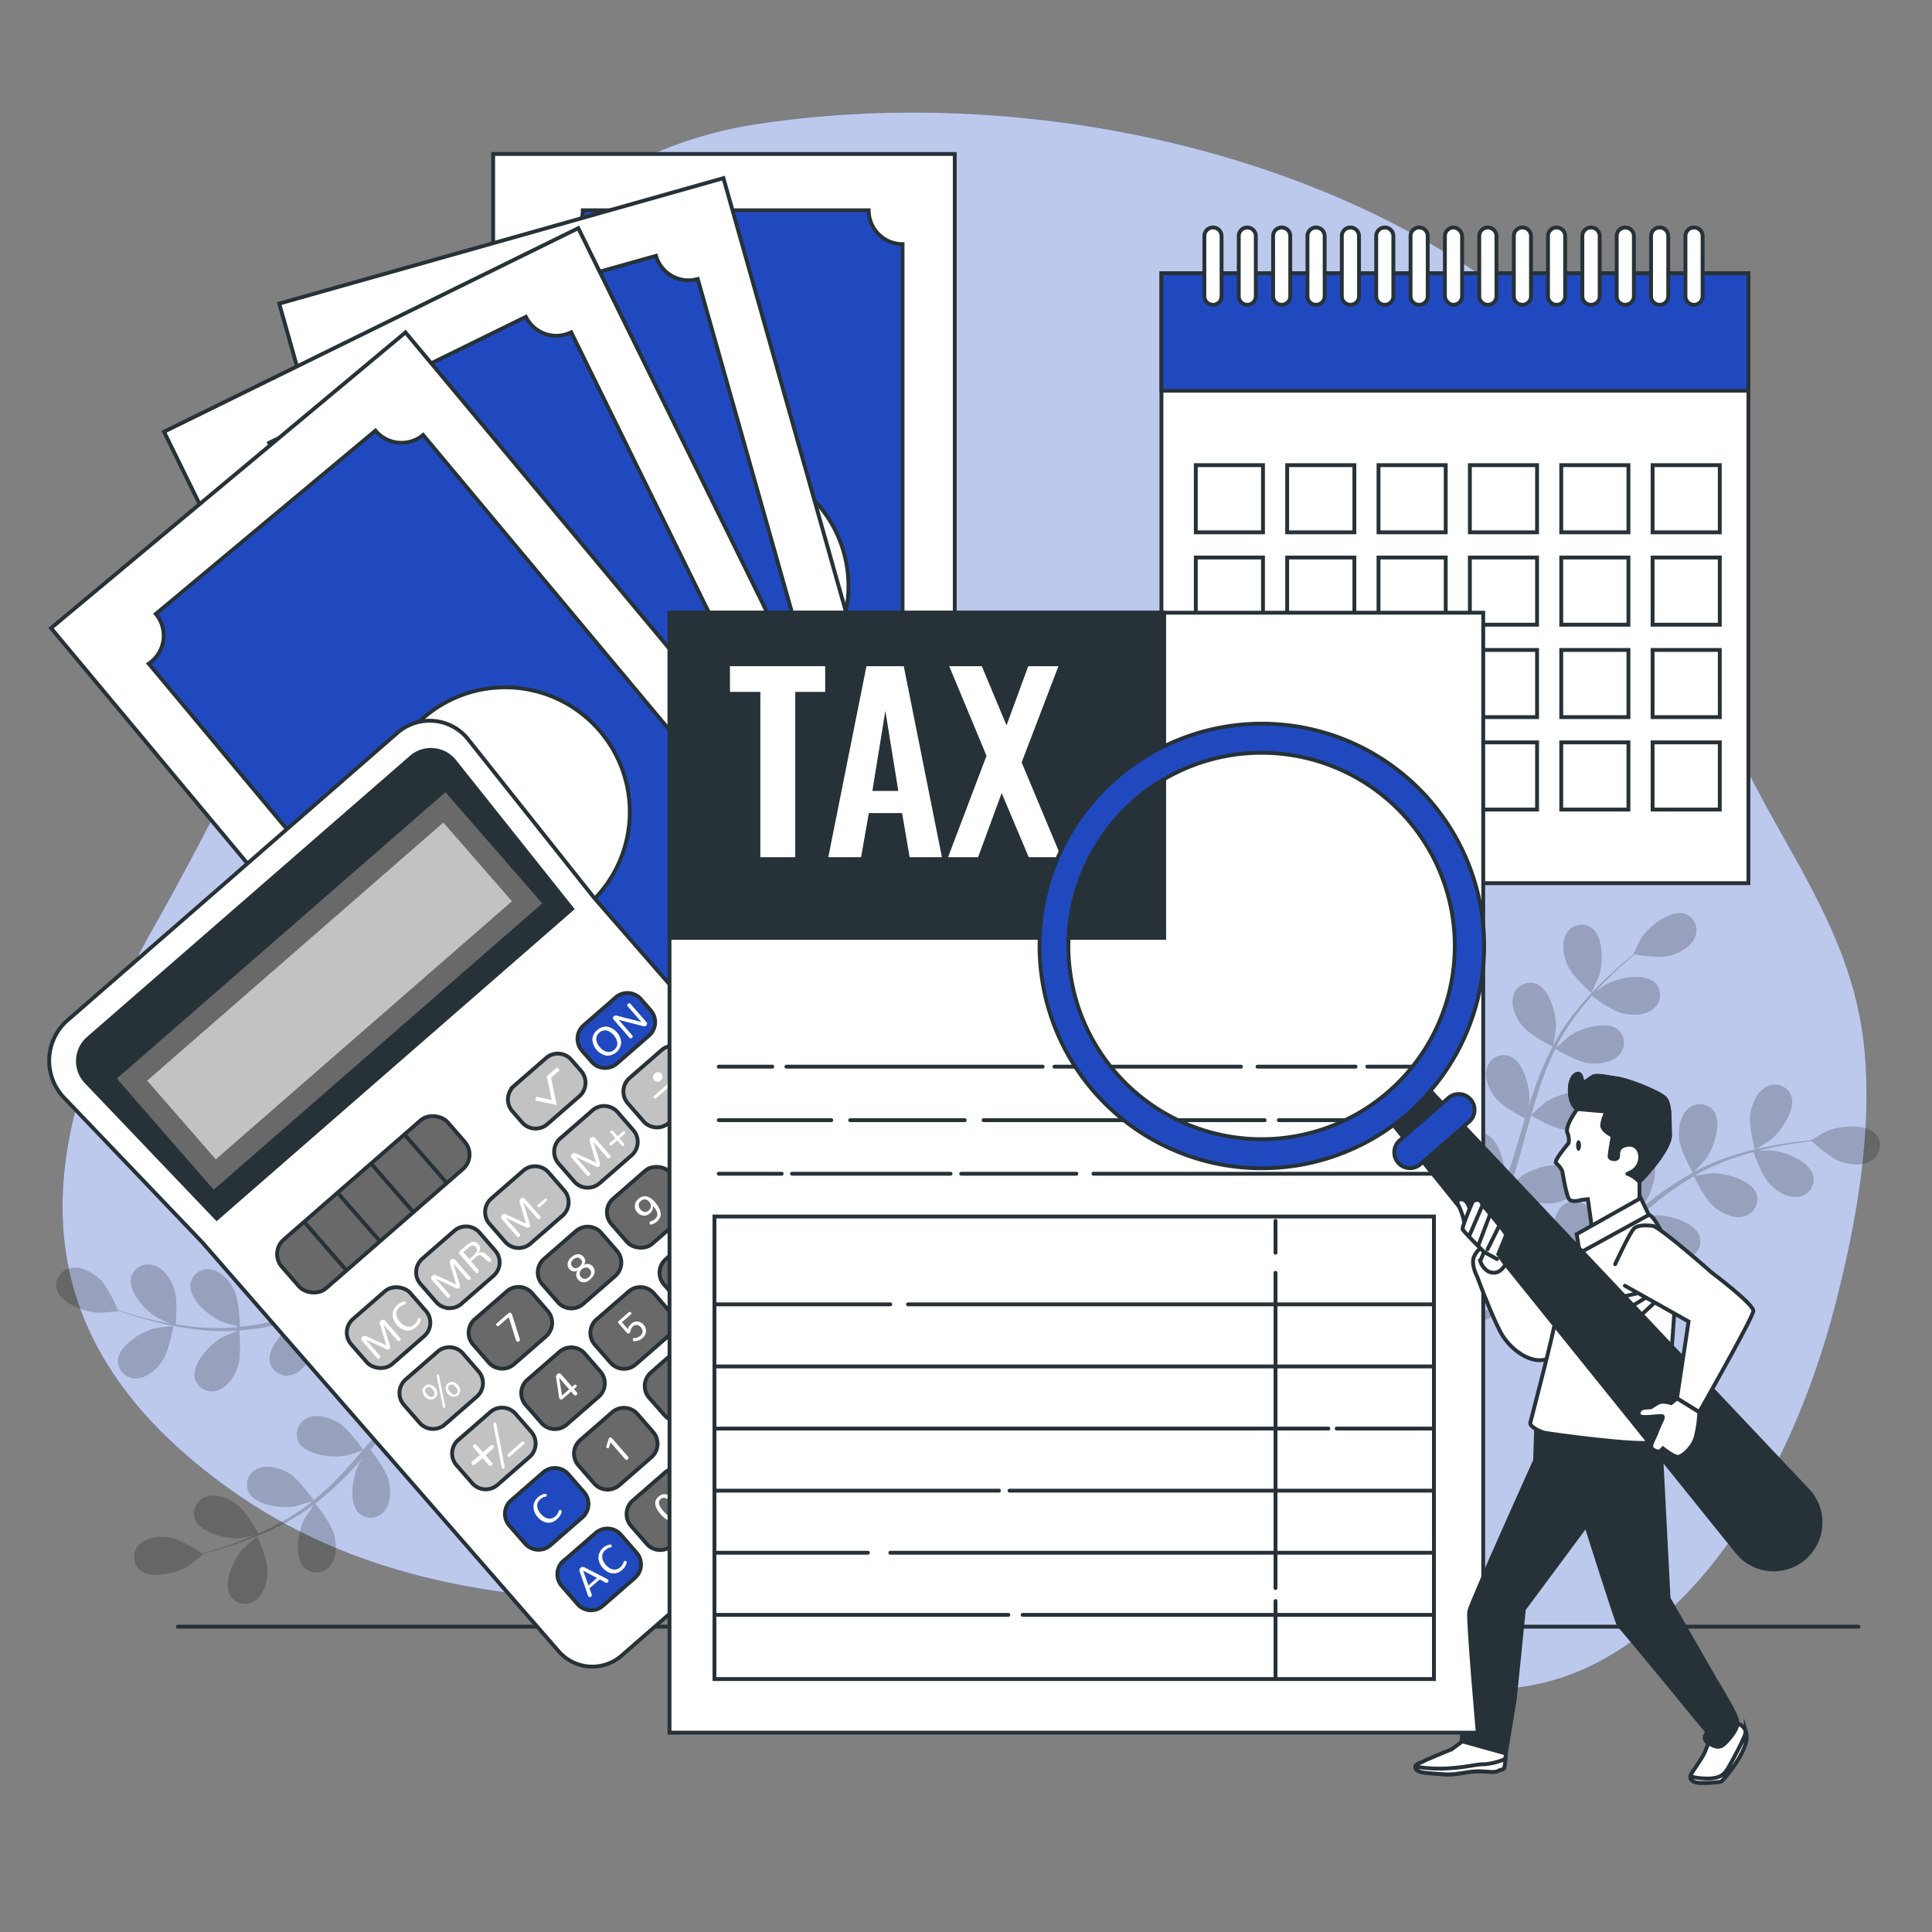 <svg xmlns="http://www.w3.org/2000/svg" viewBox="0 0 500 500"><rect x="0" y="0" width="500" height="500" fill="#808080" stroke="none"/><g id="freepik--background-simple--inject-48"><path d="M415.17,105.29c-8.78-14.92-21.05-27.14-36.57-37.11C326.91,35,256.67,23,196.28,32.06c-43.14,6.44-71.9,35.77-90.29,74C84.25,151.18,64.51,196.1,39.77,240,11.36,290.28-1.38,342.58,60.34,386c53.4,37.58,120.38,27.83,181.6,26.63,20.28-.4,40.72.27,60.68,4.2,39.67,7.8,78.21,35.53,117.22,9.63,29.66-19.68,47.13-56.87,55.59-90.57,5.05-20.08,9-42.23,7.15-63.55-2.05-23.35-12.82-40.93-23.9-60.81a354.33,354.33,0,0,1-32.35-79.43A109.15,109.15,0,0,0,415.17,105.29Z" style="fill:#2149BF"></path><path d="M415.17,105.29c-8.78-14.92-21.05-27.14-36.57-37.11C326.91,35,256.67,23,196.28,32.06c-43.14,6.44-71.9,35.77-90.29,74C84.25,151.18,64.51,196.1,39.77,240,11.36,290.28-1.38,342.58,60.34,386c53.4,37.58,120.38,27.83,181.6,26.63,20.28-.4,40.72.27,60.68,4.2,39.67,7.8,78.21,35.53,117.22,9.63,29.66-19.68,47.13-56.87,55.59-90.57,5.05-20.08,9-42.23,7.15-63.55-2.05-23.35-12.82-40.93-23.9-60.81a354.33,354.33,0,0,1-32.35-79.43A109.15,109.15,0,0,0,415.17,105.29Z" style="fill:#fff;opacity:0.7"></path></g><g id="freepik--Plants--inject-48"><g style="opacity:0.2"><path d="M405.63,249.7c1.18,2.77,6.18,7.28,6.18,7.28s2-4.2,2.06-4.48c1.05-3.26,1.15-10.18-2-12.41a4.54,4.54,0,0,0-6.56,1.63C404,244.07,404.63,247.35,405.63,249.7Z"></path><path d="M454.14,297.52c0,.06,4-2.42,4.19-2.6,2.67-2.14,6.58-7.86,5.21-11.44a4.54,4.54,0,0,0-6.37-2.25c-2.42,1.22-3.71,4.29-4.17,6.81C452.46,291,454.14,297.51,454.14,297.52Z"></path><path d="M485.5,293.56c-2.49-2.91-9.38-2.22-12.54-.9-.27.11-4.34,2.39-4.29,2.44l.06,0c-1.08.1-2.25.22-3.52.38-2.34.31-5,.68-7.83,1.28a80.84,80.84,0,0,0-9.11,2.36,59.53,59.53,0,0,0-9.71,4.06l-.11.07c.79-.81,2.91-3.13,3.05-3.32,2-2.78,4.27-9.32,2-12.41a4.53,4.53,0,0,0-6.73-.49c-2,1.81-2.45,5.12-2.23,7.67.25,2.87,3.31,8.32,3.56,8.76a81,81,0,0,0-9,5.84c-1.67,1.25-3.32,2.55-5,3.87.66-.71,1.24-1.36,1.31-1.46,2-2.77,4.27-9.31,2-12.41a4.54,4.54,0,0,0-6.74-.48c-2,1.81-2.45,5.11-2.23,7.66s2.75,7.29,3.43,8.53l-1.87,1.54c-3,2.48-5.94,5-8.91,7.33-1,.83-2.12,1.61-3.18,2.39.58-.64,1.07-1.18,1.14-1.27,2-2.77,4.26-9.31,2-12.4a4.53,4.53,0,0,0-6.74-.49c-2,1.81-2.44,5.12-2.23,7.66s2.5,6.83,3.31,8.3c-1.11.77-2.22,1.55-3.33,2.24-.77.46-1.48.95-2.28,1.37L397.52,333c-1.51.75-3.06,1.54-4.55,2.24-1,.5-2,.95-3,1.41,1.06-.81,3.09-2.45,3.24-2.61a17.62,17.62,0,0,0,4.17-7.85,6,6,0,0,0,.64-.78,4.54,4.54,0,0,0-1.4-6.61c-3.37-1.82-9.54,1.29-12,3.66-.14.14-1.56,1.83-2.43,2.92.41-.72.83-1.41,1.25-2.15.84-1.46,1.64-2.94,2.5-4.53.39-.78.79-1.57,1.18-2.37s.75-1.66,1.13-2.5c.85-2,1.6-4,2.32-6,1.28.74,5.86,3.28,8.42,3.54s5.86-.11,7.7-2.1a4.53,4.53,0,0,0-.37-6.74c-3.06-2.32-9.64-.17-12.44,1.79-.18.13-2,1.76-3,2.68.42-1.24.85-2.48,1.23-3.75,1.12-3.66,2.13-7.41,3.16-11.14.32-1.15.65-2.28,1-3.42.45.27,5.83,3.41,8.7,3.7,2.54.26,5.85-.11,7.7-2.1a4.53,4.53,0,0,0-.38-6.74c-3.05-2.32-9.63-.17-12.44,1.79-.21.15-2.87,2.51-3.52,3.14.71-2.5,1.45-5,2.27-7.42a80.58,80.58,0,0,1,3.91-9.6c.21.12,5.81,3.43,8.75,3.73,2.54.26,5.85-.12,7.7-2.1a4.53,4.53,0,0,0-.38-6.74c-3.05-2.32-9.63-.17-12.44,1.79-.18.13-2.21,1.93-3.16,2.8l-.17-.13a57.69,57.69,0,0,1,5.61-8.79c1.15-1.53,2.34-2.93,3.52-4.27,1,.72,5.49,4,8.1,4.54s5.84.53,7.89-1.24a4.54,4.54,0,0,0,.37-6.75c-2.79-2.64-9.56-1.22-12.56.42-.17.09-1.73,1.18-2.85,2,.54-.6,1.09-1.22,1.63-1.78,2-2.11,3.95-3.91,5.69-5.5,1-.89,1.92-1.68,2.79-2.41,1.34.21,6.71,1,9.24.28s5.42-2.22,6.43-4.73a4.55,4.55,0,0,0-2.78-6.16c-3.69-1-9.05,3.32-11,6.16-.16.25-2.3,4.39-2.23,4.4h.08c-.85.69-1.76,1.43-2.73,2.26-1.78,1.55-3.79,3.32-5.83,5.39a80.49,80.49,0,0,0-6.3,7,59.38,59.38,0,0,0-5.85,8.74l-.06.11c.22-1.1.7-4.2.71-4.45.15-3.42-1.57-10.12-5.17-11.45a4.54,4.54,0,0,0-5.89,3.31c-.68,2.62.79,5.62,2.37,7.62,1.8,2.26,7.36,5.12,7.81,5.35a79.19,79.19,0,0,0-4.27,9.83c-.72,2-1.37,3.95-2,6,.16-1,.29-1.82.29-1.94.15-3.42-1.58-10.12-5.17-11.45a4.53,4.53,0,0,0-5.89,3.31c-.68,2.62.78,5.61,2.37,7.62s6.31,4.57,7.56,5.22c-.23.77-.48,1.54-.71,2.32-1.11,3.71-2.21,7.42-3.39,11-.42,1.27-.87,2.51-1.33,3.74.14-.85.24-1.57.25-1.68.15-3.42-1.58-10.12-5.18-11.45a4.53,4.53,0,0,0-5.88,3.31c-.68,2.62.78,5.61,2.37,7.62s5.85,4.32,7.33,5.1c-.5,1.25-1,2.51-1.54,3.71-.39.8-.71,1.61-1.15,2.39l-1.23,2.35c-.84,1.46-1.69,3-2.55,4.38-.59,1-1.16,1.91-1.74,2.84.43-1.26,1.22-3.75,1.26-4,.66-3.36,0-10.24-3.38-12.11a4.54,4.54,0,0,0-6.32,2.38c-1.07,2.49-.08,5.67,1.19,7.9,1.39,2.44,6.25,6,6.86,6.43-1,1.54-1.92,3-2.84,4.42-3.15,4.79-5.95,8.66-8,11.36l1.9,1.78.13-.18c2-2.78,4.75-6.78,7.85-11.73,1-1.56,2-3.25,3-5a48.28,48.28,0,0,0,5.51,1.81c0,2.89,1.92,8.15,2.17,8.83-1.65.75-3.27,1.47-4.8,2.12-5.27,2.26-9.74,3.94-12.91,5.08l2.08,2c3.06-1.2,7.1-2.85,11.74-5,1.69-.76,3.47-1.6,5.29-2.48.42.6,3.89,5.52,6.32,7,2.2,1.3,5.37,2.35,7.87,1.32a4.53,4.53,0,0,0,2.49-6.28c-1.81-3.38-8.68-4.19-12.05-3.58-.2,0-2.31.67-3.64,1.09.74-.37,1.47-.71,2.23-1.1,1.51-.75,3-1.55,4.59-2.4l2.29-1.32c.78-.43,1.54-1,2.32-1.47,1.78-1.17,3.54-2.44,5.27-3.76.66,1.32,3.08,6,5.07,7.59s4.95,3.14,7.58,2.5a4.53,4.53,0,0,0,3.41-5.83c-1.27-3.62-7.94-5.45-11.37-5.36-.21,0-2.66.34-4,.56,1-.81,2.08-1.6,3.1-2.45,3-2.44,5.87-5,8.78-7.55l2.69-2.31c.23.47,3,6.05,5.21,7.88,2,1.62,5,3.13,7.59,2.5a4.54,4.54,0,0,0,3.4-5.83c-1.27-3.62-7.94-5.46-11.36-5.37-.26,0-3.78.5-4.67.67,2-1.69,4-3.36,6-4.93a78.7,78.7,0,0,1,8.56-5.85c.1.22,3,6.06,5.23,7.93,2,1.62,4.95,3.14,7.58,2.5a4.54,4.54,0,0,0,3.41-5.83c-1.27-3.62-7.94-5.46-11.36-5.37-.23,0-2.91.38-4.19.59l-.07-.21a58.3,58.3,0,0,1,9.53-4.23c1.8-.64,3.57-1.16,5.29-1.62.42,1.15,2.39,6.35,4.26,8.26s4.58,3.66,7.26,3.31a4.54,4.54,0,0,0,4-5.42c-.87-3.74-7.3-6.29-10.71-6.58-.18,0-2.09,0-3.48.09.79-.19,1.59-.41,2.34-.58,2.83-.66,5.46-1.09,7.79-1.45,1.32-.19,2.53-.34,3.65-.46,1,.9,5.06,4.51,7.55,5.33s5.75,1.14,8-.41A4.54,4.54,0,0,0,485.5,293.56Z"></path></g><g style="opacity:0.2"><path d="M69.24,406.76c.07-3-2.61-9.18-2.61-9.18s-3.54,3-3.74,3.22c-2.3,2.54-5.26,8.79-3.35,12.11a4.53,4.53,0,0,0,6.64,1.23C68.38,412.56,69.17,409.32,69.24,406.76Z"></path><path d="M44.89,343.15c0-.07-4.6.55-4.89.63-3.32.84-9.24,4.42-9.48,8.25a4.55,4.55,0,0,0,4.87,4.69c2.7-.11,5.15-2.37,6.61-4.47C43.72,349.79,44.89,343.15,44.89,343.15Z"></path><path d="M14.71,333.75c1.06,3.69,7.61,5.91,11,6,.29,0,4.94-.37,4.91-.44l0-.07c1,.36,2.14.73,3.36,1.11,2.26.69,4.82,1.45,7.66,2.09a81.93,81.93,0,0,0,9.27,1.62,59.67,59.67,0,0,0,10.52.32h.12c-1,.4-3.94,1.64-4.15,1.76-3,1.69-7.74,6.7-7,10.46a4.54,4.54,0,0,0,5.93,3.24c2.58-.82,4.34-3.65,5.2-6.06,1-2.72.44-9,.39-9.45a79.24,79.24,0,0,0,10.6-1.6c2-.43,4.08-.94,6.12-1.47-.89.38-1.69.73-1.8.79-3,1.69-7.74,6.71-7,10.47a4.54,4.54,0,0,0,5.93,3.23c2.58-.81,4.34-3.65,5.2-6.06s.53-7.77.41-9.17l2.34-.63c3.74-1,7.47-2.07,11.15-3,1.3-.32,2.59-.59,3.88-.86-.79.34-1.46.63-1.55.68-3,1.69-7.74,6.71-7,10.47a4.54,4.54,0,0,0,5.93,3.23c2.59-.81,4.35-3.65,5.21-6.06s.55-7.25.43-8.92c1.33-.24,2.66-.48,4-.66.89-.09,1.74-.25,2.64-.3l2.64-.2c1.68-.06,3.42-.14,5.07-.16l3.33,0c-1.3.3-3.82.95-4,1a17.62,17.62,0,0,0-7,5.43,5.35,5.35,0,0,0-.9.44,4.53,4.53,0,0,0-1.47,6.59c2.31,3.06,9.22,2.78,12.46,1.65.19-.07,2.18-1,3.42-1.64-.67.47-1.33.93-2,1.43-1.38,1-2.72,2-4.16,3.08l-2.06,1.67c-.7.55-1.37,1.21-2.06,1.81-1.58,1.44-3.11,3-4.62,4.55-.86-1.2-4-5.41-6.19-6.71s-5.38-2.32-7.88-1.28a4.54,4.54,0,0,0-2.46,6.29c1.83,3.38,8.7,4.15,12.07,3.52.21,0,2.58-.76,3.87-1.18-.9.95-1.8,1.9-2.68,2.9-2.54,2.87-5,5.86-7.5,8.83-.75.91-1.52,1.81-2.29,2.71-.3-.43-3.9-5.52-6.38-7-2.21-1.29-5.38-2.32-7.88-1.28a4.53,4.53,0,0,0-2.45,6.29c1.82,3.38,8.7,4.15,12.06,3.52.26,0,3.66-1.09,4.51-1.39-1.69,2-3.39,3.94-5.14,5.81a79.67,79.67,0,0,1-7.54,7.12c-.14-.2-3.87-5.53-6.41-7C72.54,380,69.37,379,66.87,380a4.54,4.54,0,0,0-2.45,6.3c1.82,3.37,8.69,4.14,12.06,3.52.22-.05,2.82-.84,4-1.24l.11.19a58.29,58.29,0,0,1-8.75,5.67c-1.69.92-3.35,1.71-5,2.43-.59-1.06-3.35-5.89-5.5-7.48s-5.09-2.9-7.69-2.14a4.53,4.53,0,0,0-3.13,6c1.45,3.56,8.19,5.08,11.61,4.83.19,0,2.06-.37,3.42-.64-.74.32-1.5.66-2.22.95-2.69,1.09-5.21,1.92-7.46,2.64-1.28.4-2.45.73-3.54,1-1.12-.75-5.7-3.67-8.29-4.09s-5.85-.22-7.81,1.65a4.53,4.53,0,0,0,0,6.75c2.92,2.49,9.61.73,12.53-1.07.25-.15,3.91-3,3.85-3.07l-.07-.05c1.06-.27,2.19-.57,3.42-.92,2.27-.68,4.82-1.46,7.54-2.49A83.28,83.28,0,0,0,72.17,395a60.57,60.57,0,0,0,9-5.53l.1-.09c-.65.92-2.39,3.55-2.5,3.76-1.55,3.06-2.75,9.87,0,12.57a4.54,4.54,0,0,0,6.73-.57c1.7-2.11,1.61-5.44,1-7.92-.7-2.81-4.58-7.71-4.89-8.1a80.76,80.76,0,0,0,8-7.18c1.46-1.49,2.89-3,4.29-4.6-.53.81-1,1.54-1.06,1.65-1.55,3.05-2.76,9.86,0,12.57a4.54,4.54,0,0,0,6.73-.58c1.71-2.1,1.62-5.43,1-7.92s-3.85-6.77-4.72-7.88l1.61-1.81c2.55-2.92,5.08-5.85,7.65-8.64.91-1,1.84-1.92,2.76-2.86-.47.72-.87,1.33-.92,1.43-1.55,3.05-2.75,9.87,0,12.57a4.54,4.54,0,0,0,6.73-.57c1.7-2.11,1.61-5.44,1-7.93s-3.54-6.35-4.57-7.68c1-.93,2-1.87,3-2.73.68-.57,1.31-1.17,2-1.71s1.4-1.08,2.09-1.62c1.37-1,2.78-2,4.14-2.93.94-.65,1.85-1.25,2.76-1.86-.91,1-2.66,2.9-2.79,3.08-2,2.78-4.22,9.33-1.94,12.42a4.54,4.54,0,0,0,6.74.45c2-1.82,2.42-5.13,2.19-7.68-.25-2.8-3.2-8-3.58-8.69,1.52-1,3-2,4.42-2.86,4.84-3,9-5.41,11.95-7l-1-2.41-.2.12c-2.95,1.7-7.13,4.2-12,7.41-1.55,1-3.17,2.13-4.84,3.29A48.84,48.84,0,0,0,118.6,343c1.23-2.62,1.63-8.21,1.68-8.94,1.82,0,3.58,0,5.25.06,5.73.13,10.5.45,13.85.73l-1.08-2.65c-3.28-.18-7.64-.35-12.74-.35-1.85,0-3.82,0-5.84.07-.14-.72-1.25-6.64-2.87-9-1.46-2.09-3.91-4.36-6.62-4.46a4.53,4.53,0,0,0-4.86,4.69c.24,3.83,6.16,7.4,9.48,8.25.2,0,2.38.35,3.76.52l-2.48.07c-1.68.06-3.36.17-5.17.28l-2.63.26c-.89.06-1.81.25-2.72.37-2.11.33-4.23.76-6.36,1.24-.06-1.47-.33-6.7-1.47-9s-3.2-4.9-5.86-5.42a4.54,4.54,0,0,0-5.52,3.9c-.34,3.82,5,8.26,8.12,9.59.2.09,2.57.79,3.88,1.15-1.28.3-2.55.6-3.83.94-3.7,1-7.42,2.13-11.13,3.24-1.13.34-2.27.66-3.41,1,0-.53-.2-6.75-1.47-9.33-1.13-2.3-3.21-4.91-5.87-5.42a4.54,4.54,0,0,0-5.52,3.9c-.34,3.82,5,8.25,8.13,9.59.23.1,3.65,1.11,4.53,1.32-2.5.73-5,1.42-7.5,2a80.07,80.07,0,0,1-10.21,1.78c0-.24-.18-6.74-1.48-9.39-1.13-2.29-3.21-4.9-5.87-5.41a4.53,4.53,0,0,0-5.51,3.89c-.35,3.82,5,8.26,8.12,9.59.2.09,2.8.86,4,1.2,0,.12,0,.1,0,.22A59.29,59.29,0,0,1,51,343.46c-1.91-.17-3.72-.43-5.48-.73.09-1.21.45-6.76-.46-9.27s-2.65-5.23-5.24-6a4.54,4.54,0,0,0-5.91,3.27c-.76,3.76,4,8.75,7,10.42.16.09,1.92.84,3.2,1.36-.79-.15-1.61-.28-2.37-.44-2.84-.57-5.41-1.27-7.68-1.91-1.29-.37-2.44-.73-3.52-1.08-.53-1.24-2.74-6.21-4.66-8s-4.76-3.42-7.43-2.94A4.54,4.54,0,0,0,14.71,333.75Z"></path></g></g><g id="freepik--Floor--inject-48"><line x1="46.01" y1="420.98" x2="480.99" y2="420.98" style="fill:none;stroke:#263238;stroke-linecap:round;stroke-miterlimit:10"></line></g><g id="freepik--Calendar--inject-48"><rect x="300.58" y="70.73" width="151.91" height="157.84" style="fill:#fff;stroke:#263238;stroke-linecap:round;stroke-miterlimit:10"></rect><rect x="300.58" y="70.73" width="151.91" height="30.38" style="fill:#2149BF;stroke:#263238;stroke-linecap:round;stroke-miterlimit:10"></rect><rect x="309.47" y="120.38" width="17.39" height="17.39" style="fill:#fff;stroke:#263238;stroke-linecap:round;stroke-miterlimit:10"></rect><rect x="333.12" y="120.38" width="17.39" height="17.39" style="fill:#fff;stroke:#263238;stroke-linecap:round;stroke-miterlimit:10"></rect><rect x="356.76" y="120.38" width="17.39" height="17.39" style="fill:#fff;stroke:#263238;stroke-linecap:round;stroke-miterlimit:10"></rect><rect x="380.4" y="120.38" width="17.39" height="17.39" style="fill:#fff;stroke:#263238;stroke-linecap:round;stroke-miterlimit:10"></rect><rect x="404.05" y="120.38" width="17.39" height="17.39" style="fill:#fff;stroke:#263238;stroke-linecap:round;stroke-miterlimit:10"></rect><rect x="427.69" y="120.38" width="17.39" height="17.39" style="fill:#fff;stroke:#263238;stroke-linecap:round;stroke-miterlimit:10"></rect><rect x="309.47" y="144.29" width="17.39" height="17.39" style="fill:#fff;stroke:#263238;stroke-linecap:round;stroke-miterlimit:10"></rect><rect x="333.12" y="144.29" width="17.39" height="17.39" style="fill:#fff;stroke:#263238;stroke-linecap:round;stroke-miterlimit:10"></rect><rect x="356.76" y="144.29" width="17.39" height="17.39" style="fill:#fff;stroke:#263238;stroke-linecap:round;stroke-miterlimit:10"></rect><rect x="380.4" y="144.29" width="17.39" height="17.39" style="fill:#fff;stroke:#263238;stroke-linecap:round;stroke-miterlimit:10"></rect><rect x="404.05" y="144.29" width="17.39" height="17.39" style="fill:#fff;stroke:#263238;stroke-linecap:round;stroke-miterlimit:10"></rect><rect x="427.69" y="144.29" width="17.39" height="17.39" style="fill:#fff;stroke:#263238;stroke-linecap:round;stroke-miterlimit:10"></rect><rect x="309.47" y="168.2" width="17.39" height="17.39" style="fill:#fff;stroke:#263238;stroke-linecap:round;stroke-miterlimit:10"></rect><rect x="333.12" y="168.2" width="17.39" height="17.39" style="fill:#fff;stroke:#263238;stroke-linecap:round;stroke-miterlimit:10"></rect><rect x="356.76" y="168.2" width="17.39" height="17.39" style="fill:#fff;stroke:#263238;stroke-linecap:round;stroke-miterlimit:10"></rect><rect x="380.4" y="168.2" width="17.39" height="17.39" style="fill:#fff;stroke:#263238;stroke-linecap:round;stroke-miterlimit:10"></rect><rect x="404.05" y="168.2" width="17.39" height="17.39" style="fill:#fff;stroke:#263238;stroke-linecap:round;stroke-miterlimit:10"></rect><rect x="427.69" y="168.2" width="17.39" height="17.39" style="fill:#fff;stroke:#263238;stroke-linecap:round;stroke-miterlimit:10"></rect><rect x="309.47" y="192.12" width="17.39" height="17.39" style="fill:#fff;stroke:#263238;stroke-linecap:round;stroke-miterlimit:10"></rect><rect x="333.12" y="192.12" width="17.39" height="17.39" style="fill:#fff;stroke:#263238;stroke-linecap:round;stroke-miterlimit:10"></rect><rect x="356.76" y="192.12" width="17.39" height="17.39" style="fill:#fff;stroke:#263238;stroke-linecap:round;stroke-miterlimit:10"></rect><rect x="380.4" y="192.12" width="17.39" height="17.39" style="fill:#fff;stroke:#263238;stroke-linecap:round;stroke-miterlimit:10"></rect><rect x="404.05" y="192.12" width="17.39" height="17.39" style="fill:#fff;stroke:#263238;stroke-linecap:round;stroke-miterlimit:10"></rect><rect x="427.69" y="192.12" width="17.39" height="17.39" style="fill:#fff;stroke:#263238;stroke-linecap:round;stroke-miterlimit:10"></rect><path d="M313.92,78.88h0a2.22,2.22,0,0,1-2.23-2.22V61.1a2.23,2.23,0,0,1,2.23-2.23h0a2.22,2.22,0,0,1,2.22,2.23V76.66A2.21,2.21,0,0,1,313.92,78.88Z" style="fill:#fff;stroke:#263238;stroke-linecap:round;stroke-miterlimit:10"></path><path d="M322.81,78.88h0a2.21,2.21,0,0,1-2.22-2.22V61.1a2.22,2.22,0,0,1,2.22-2.23h0A2.22,2.22,0,0,1,325,61.1V76.66A2.21,2.21,0,0,1,322.81,78.88Z" style="fill:#fff;stroke:#263238;stroke-linecap:round;stroke-miterlimit:10"></path><path d="M331.7,78.88h0a2.21,2.21,0,0,1-2.22-2.22V61.1a2.22,2.22,0,0,1,2.22-2.23h0a2.22,2.22,0,0,1,2.22,2.23V76.66A2.21,2.21,0,0,1,331.7,78.88Z" style="fill:#fff;stroke:#263238;stroke-linecap:round;stroke-miterlimit:10"></path><path d="M340.59,78.88h0a2.22,2.22,0,0,1-2.22-2.22V61.1a2.23,2.23,0,0,1,2.22-2.23h0a2.23,2.23,0,0,1,2.23,2.23V76.66A2.22,2.22,0,0,1,340.59,78.88Z" style="fill:#fff;stroke:#263238;stroke-linecap:round;stroke-miterlimit:10"></path><path d="M349.49,78.88h0a2.22,2.22,0,0,1-2.23-2.22V61.1a2.23,2.23,0,0,1,2.23-2.23h0a2.23,2.23,0,0,1,2.22,2.23V76.66A2.22,2.22,0,0,1,349.49,78.88Z" style="fill:#fff;stroke:#263238;stroke-linecap:round;stroke-miterlimit:10"></path><path d="M358.38,78.88h0a2.21,2.21,0,0,1-2.22-2.22V61.1a2.22,2.22,0,0,1,2.22-2.23h0a2.22,2.22,0,0,1,2.22,2.23V76.66A2.21,2.21,0,0,1,358.38,78.88Z" style="fill:#fff;stroke:#263238;stroke-linecap:round;stroke-miterlimit:10"></path><path d="M367.27,78.88h0a2.21,2.21,0,0,1-2.22-2.22V61.1a2.22,2.22,0,0,1,2.22-2.23h0a2.22,2.22,0,0,1,2.22,2.23V76.66A2.21,2.21,0,0,1,367.27,78.88Z" style="fill:#fff;stroke:#263238;stroke-linecap:round;stroke-miterlimit:10"></path><rect x="373.94" y="58.87" width="4.45" height="20.01" rx="2.22" style="fill:#fff;stroke:#263238;stroke-linecap:round;stroke-miterlimit:10"></rect><path d="M385.06,78.88h0a2.22,2.22,0,0,1-2.23-2.22V61.1a2.23,2.23,0,0,1,2.23-2.23h0a2.23,2.23,0,0,1,2.22,2.23V76.66A2.22,2.22,0,0,1,385.06,78.88Z" style="fill:#fff;stroke:#263238;stroke-linecap:round;stroke-miterlimit:10"></path><path d="M394,78.88h0a2.21,2.21,0,0,1-2.22-2.22V61.1A2.22,2.22,0,0,1,394,58.87h0a2.22,2.22,0,0,1,2.22,2.23V76.66A2.21,2.21,0,0,1,394,78.88Z" style="fill:#fff;stroke:#263238;stroke-linecap:round;stroke-miterlimit:10"></path><path d="M402.84,78.88h0a2.21,2.21,0,0,1-2.22-2.22V61.1a2.22,2.22,0,0,1,2.22-2.23h0a2.22,2.22,0,0,1,2.22,2.23V76.66A2.21,2.21,0,0,1,402.84,78.88Z" style="fill:#fff;stroke:#263238;stroke-linecap:round;stroke-miterlimit:10"></path><path d="M411.73,78.88h0a2.21,2.21,0,0,1-2.22-2.22V61.1a2.22,2.22,0,0,1,2.22-2.23h0A2.23,2.23,0,0,1,414,61.1V76.66A2.22,2.22,0,0,1,411.73,78.88Z" style="fill:#fff;stroke:#263238;stroke-linecap:round;stroke-miterlimit:10"></path><path d="M420.62,78.88h0a2.22,2.22,0,0,1-2.22-2.22V61.1a2.23,2.23,0,0,1,2.22-2.23h0a2.23,2.23,0,0,1,2.23,2.23V76.66A2.22,2.22,0,0,1,420.62,78.88Z" style="fill:#fff;stroke:#263238;stroke-linecap:round;stroke-miterlimit:10"></path><path d="M429.52,78.88h0a2.22,2.22,0,0,1-2.23-2.22V61.1a2.23,2.23,0,0,1,2.23-2.23h0a2.22,2.22,0,0,1,2.22,2.23V76.66A2.21,2.21,0,0,1,429.52,78.88Z" style="fill:#fff;stroke:#263238;stroke-linecap:round;stroke-miterlimit:10"></path><path d="M438.41,78.88h0a2.21,2.21,0,0,1-2.22-2.22V61.1a2.22,2.22,0,0,1,2.22-2.23h0a2.22,2.22,0,0,1,2.22,2.23V76.66A2.21,2.21,0,0,1,438.41,78.88Z" style="fill:#fff;stroke:#263238;stroke-linecap:round;stroke-miterlimit:10"></path></g><g id="freepik--Money--inject-48"><rect x="127.63" y="39.85" width="119.46" height="223.68" style="fill:#fff;stroke:#263238;stroke-linecap:round;stroke-miterlimit:10"></rect><path d="M142,63.18a8.77,8.77,0,0,1-.9,0V237.88a6.6,6.6,0,0,1,.9,0A8.72,8.72,0,0,1,150.46,249h74.7a8.72,8.72,0,0,1,8.42-11.13V63.18a8.76,8.76,0,0,1-8.76-8.76h-74A8.76,8.76,0,0,1,142,63.18Zm45.32,56.25a32.26,32.26,0,1,1-32.26,32.26A32.26,32.26,0,0,1,187.36,119.43Z" style="fill:#2149BF;stroke:#263238;stroke-linecap:round;stroke-miterlimit:10"></path><rect x="100.42" y="58.12" width="119.46" height="223.68" transform="translate(-40.17 49.93) rotate(-15.77)" style="fill:#fff;stroke:#263238;stroke-linecap:round;stroke-miterlimit:10"></rect><path d="M92.48,97.1c-.3.08-.59.14-.88.2l47.49,168.16a7.89,7.89,0,0,1,.86-.29,8.76,8.76,0,0,1,10.81,6,9,9,0,0,1,.32,2.38L223,253.29a8.56,8.56,0,0,1-1-2.2,8.76,8.76,0,0,1,6.05-10.81L180.58,72.21a8.75,8.75,0,0,1-10.81-6L98.52,86.29A8.76,8.76,0,0,1,92.48,97.1Zm58.9,41.81a32.26,32.26,0,1,1-22.28,39.81A32.26,32.26,0,0,1,151.38,138.91Z" style="fill:#2149BF;stroke:#263238;stroke-linecap:round;stroke-miterlimit:10"></path><rect x="85.65" y="73.93" width="119.46" height="223.68" transform="translate(-67.03 83.16) rotate(-26.17)" style="fill:#fff;stroke:#263238;stroke-linecap:round;stroke-miterlimit:10"></rect><path d="M65.66,126.32a8.67,8.67,0,0,1-.83.36L141.9,283.5c.25-.15.52-.3.79-.43a8.75,8.75,0,0,1,11.72,4,8.47,8.47,0,0,1,.75,2.28l67-32.94a9.29,9.29,0,0,1-1.35-2,8.76,8.76,0,0,1,4-11.72L147.83,86a8.77,8.77,0,0,1-11.73-4L69.66,114.6A8.74,8.74,0,0,1,65.66,126.32Zm65.49,30.5A32.26,32.26,0,1,1,116.42,200,32.26,32.26,0,0,1,131.15,156.82Z" style="fill:#2149BF;stroke:#263238;stroke-linecap:round;stroke-miterlimit:10"></path><rect x="71" y="98.3" width="119.46" height="223.68" transform="translate(-104.28 132.56) rotate(-39.84)" style="fill:#fff;stroke:#263238;stroke-linecap:round;stroke-miterlimit:10"></rect><path d="M39.22,171.22a6.14,6.14,0,0,1-.72.54l112,134.17a6.52,6.52,0,0,1,.66-.62,8.77,8.77,0,0,1,13.6,3.15l57.35-47.86a8.43,8.43,0,0,1-1.78-1.61,8.75,8.75,0,0,1,1.12-12.33L109.51,112.57a8.76,8.76,0,0,1-12.34-1.12L40.33,158.88A8.77,8.77,0,0,1,39.22,171.22Zm70.84,14.15a32.26,32.26,0,1,1-4.1,45.44A32.26,32.26,0,0,1,110.06,185.37Z" style="fill:#2149BF;stroke:#263238;stroke-linecap:round;stroke-miterlimit:10"></path></g><g id="freepik--Calculator--inject-48"><path d="M102.86,189.64,63,224.39l-6,5.24L17.1,264.38a13.91,13.91,0,0,0-.9,19.31l36.21,37.89L144.6,427.37a11.53,11.53,0,0,0,16.26,1.11l36.88-32.14,10.16-8.85,36.88-32.14a12.77,12.77,0,0,0,1.18-17.2l-92.2-105.79-32.59-41A12.71,12.71,0,0,0,102.86,189.64Z" style="fill:#fff;stroke:#263238;stroke-miterlimit:10"></path><path d="M148.05,235.22,117.62,197a7.8,7.8,0,0,0-11.22-1L22.84,268.74A7.79,7.79,0,0,0,22.33,280l33.75,35.37Z" style="fill:#263238;stroke:#263238;stroke-miterlimit:10"></path><rect x="28.89" y="237.37" width="112.8" height="38.15" transform="translate(-147.49 119.16) rotate(-41.07)" style="fill:#696969"></rect><rect x="34.46" y="242.93" width="101.67" height="27.02" transform="translate(-147.49 119.16) rotate(-41.07)" style="fill:#c2c2c2"></rect><rect x="68.17" y="303.31" width="56.92" height="16.7" rx="4.97" transform="translate(-180.99 140.2) rotate(-41.07)" style="fill:#696969;stroke:#263238;stroke-miterlimit:10"></rect><line x1="78.84" y1="316.36" x2="89.68" y2="328.8" style="fill:none;stroke:#263238;stroke-miterlimit:10"></line><line x1="87.49" y1="308.82" x2="98.33" y2="321.26" style="fill:none;stroke:#263238;stroke-miterlimit:10"></line><line x1="96.15" y1="301.28" x2="106.99" y2="313.72" style="fill:none;stroke:#263238;stroke-miterlimit:10"></line><line x1="104.8" y1="293.74" x2="115.64" y2="306.18" style="fill:none;stroke:#263238;stroke-miterlimit:10"></line><path d="M136,275.82h11a4.63,4.63,0,0,1,4.63,4.63v3.86a4.63,4.63,0,0,1-4.63,4.63H136a4.62,4.62,0,0,1-4.62-4.62v-3.86a4.63,4.63,0,0,1,4.63-4.63Z" transform="translate(-150.71 162.45) rotate(-41.07)" style="fill:#c2c2c2;stroke:#263238;stroke-miterlimit:10"></path><rect x="90.44" y="335.85" width="20.25" height="15.44" rx="4.62" transform="translate(-200.98 150.64) rotate(-41.07)" style="fill:#c2c2c2;stroke:#263238;stroke-miterlimit:10"></rect><path d="M113,320.26h11a4.63,4.63,0,0,1,4.63,4.63v6.19a4.63,4.63,0,0,1-4.63,4.63H113a4.62,4.62,0,0,1-4.62-4.62v-6.19a4.62,4.62,0,0,1,4.62-4.62Z" transform="translate(-186.33 158.56) rotate(-41.07)" style="fill:#c2c2c2;stroke:#263238;stroke-miterlimit:10"></path><path d="M130.86,304.66h11a4.63,4.63,0,0,1,4.63,4.63v6.19a4.63,4.63,0,0,1-4.63,4.63h-11a4.63,4.63,0,0,1-4.63-4.63v-6.19a4.62,4.62,0,0,1,4.62-4.62Z" transform="translate(-171.68 166.48) rotate(-41.07)" style="fill:#c2c2c2;stroke:#263238;stroke-miterlimit:10"></path><path d="M148.75,289.06h11a4.62,4.62,0,0,1,4.62,4.62v6.19a4.62,4.62,0,0,1-4.62,4.62h-11a4.63,4.63,0,0,1-4.63-4.63v-6.19a4.63,4.63,0,0,1,4.63-4.63Z" transform="translate(-157.03 174.4) rotate(-41.07)" style="fill:#c2c2c2;stroke:#263238;stroke-miterlimit:10"></path><path d="M166.65,273.47h11a4.62,4.62,0,0,1,4.62,4.62v6.19a4.63,4.63,0,0,1-4.63,4.63h-11a4.62,4.62,0,0,1-4.62-4.62v-6.19a4.63,4.63,0,0,1,4.63-4.63Z" transform="translate(-142.38 182.31) rotate(-41.07)" style="fill:#c2c2c2;stroke:#263238;stroke-miterlimit:10"></path><path d="M108.7,351.49h11a4.62,4.62,0,0,1,4.62,4.62v6.19a4.63,4.63,0,0,1-4.63,4.63h-11a4.62,4.62,0,0,1-4.62-4.62v-6.19A4.63,4.63,0,0,1,108.7,351.49Z" transform="translate(-207.9 163.45) rotate(-41.07)" style="fill:#c2c2c2;stroke:#263238;stroke-miterlimit:10"></path><path d="M126.6,335.9h11a4.62,4.62,0,0,1,4.62,4.62v6.19a4.63,4.63,0,0,1-4.63,4.63h-11a4.62,4.62,0,0,1-4.62-4.62v-6.19a4.63,4.63,0,0,1,4.63-4.63Z" transform="translate(-193.25 171.36) rotate(-41.07)" style="fill:#696969;stroke:#263238;stroke-miterlimit:10"></path><path d="M144.49,320.3h11a4.63,4.63,0,0,1,4.63,4.63v6.19a4.62,4.62,0,0,1-4.62,4.62h-11a4.63,4.63,0,0,1-4.63-4.63v-6.19a4.62,4.62,0,0,1,4.62-4.62Z" transform="translate(-178.6 179.28) rotate(-41.07)" style="fill:#696969;stroke:#263238;stroke-miterlimit:10"></path><rect x="157.76" y="304.71" width="20.25" height="15.44" rx="4.62" transform="translate(-163.95 187.2) rotate(-41.07)" style="fill:#696969;stroke:#263238;stroke-miterlimit:10"></rect><rect x="175.65" y="289.11" width="20.25" height="15.44" rx="4.63" transform="translate(-149.3 195.12) rotate(-41.07)" style="fill:#c2c2c2;stroke:#263238;stroke-miterlimit:10"></rect><path d="M122.33,367.13h11a4.62,4.62,0,0,1,4.62,4.62v6.19a4.62,4.62,0,0,1-4.62,4.62h-11a4.63,4.63,0,0,1-4.63-4.63v-6.19a4.62,4.62,0,0,1,4.62-4.62Z" transform="translate(-214.82 176.25) rotate(-41.07)" style="fill:#c2c2c2;stroke:#263238;stroke-miterlimit:10"></path><path d="M140.23,351.54h11a4.62,4.62,0,0,1,4.62,4.62v6.19a4.62,4.62,0,0,1-4.62,4.62h-11a4.63,4.63,0,0,1-4.63-4.63v-6.19a4.62,4.62,0,0,1,4.62-4.62Z" transform="translate(-200.17 184.17) rotate(-41.07)" style="fill:#696969;stroke:#263238;stroke-miterlimit:10"></path><path d="M158.12,335.94h11a4.62,4.62,0,0,1,4.62,4.62v6.19a4.62,4.62,0,0,1-4.62,4.62h-11a4.63,4.63,0,0,1-4.63-4.63v-6.19a4.63,4.63,0,0,1,4.63-4.63Z" transform="translate(-185.52 192.09) rotate(-41.07)" style="fill:#696969;stroke:#263238;stroke-miterlimit:10"></path><path d="M176,320.35h11a4.63,4.63,0,0,1,4.63,4.63v6.19a4.63,4.63,0,0,1-4.63,4.63H176a4.62,4.62,0,0,1-4.62-4.62V325A4.62,4.62,0,0,1,176,320.35Z" transform="translate(-170.87 200.01) rotate(-41.07)" style="fill:#696969;stroke:#263238;stroke-miterlimit:10"></path><path d="M193.91,304.75h11a4.62,4.62,0,0,1,4.62,4.62v6.19a4.63,4.63,0,0,1-4.63,4.63h-11a4.63,4.63,0,0,1-4.63-4.63v-6.19a4.62,4.62,0,0,1,4.62-4.62Z" transform="translate(-156.22 207.93) rotate(-41.07)" style="fill:#c2c2c2;stroke:#263238;stroke-miterlimit:10"></path><path d="M136,382.78h11a4.62,4.62,0,0,1,4.62,4.62v6.19a4.63,4.63,0,0,1-4.63,4.63H136a4.63,4.63,0,0,1-4.63-4.63V387.4A4.62,4.62,0,0,1,136,382.78Z" transform="translate(-221.74 189.06) rotate(-41.07)" style="fill:#2149BF;stroke:#263238;stroke-linecap:round;stroke-miterlimit:10"></path><path d="M153.86,367.18h11a4.63,4.63,0,0,1,4.63,4.63V378a4.63,4.63,0,0,1-4.63,4.63h-11a4.62,4.62,0,0,1-4.62-4.62v-6.19A4.62,4.62,0,0,1,153.86,367.18Z" transform="translate(-207.09 196.98) rotate(-41.07)" style="fill:#696969;stroke:#263238;stroke-miterlimit:10"></path><rect x="167.13" y="351.59" width="20.25" height="15.44" rx="4.63" transform="matrix(0.75, -0.66, 0.66, 0.75, -192.44, 204.9)" style="fill:#696969;stroke:#263238;stroke-miterlimit:10"></rect><rect x="185.02" y="335.99" width="20.25" height="15.44" rx="4.62" transform="translate(-177.79 212.82) rotate(-41.07)" style="fill:#696969;stroke:#263238;stroke-miterlimit:10"></rect><path d="M149.6,398.42h11a4.62,4.62,0,0,1,4.62,4.62v6.19a4.62,4.62,0,0,1-4.62,4.62h-11a4.63,4.63,0,0,1-4.63-4.63V403a4.63,4.63,0,0,1,4.63-4.63Z" transform="translate(-228.67 201.87) rotate(-41.07)" style="fill:#2149BF;stroke:#263238;stroke-linecap:round;stroke-miterlimit:10"></path><path d="M167.49,382.82h11a4.63,4.63,0,0,1,4.63,4.63v6.19a4.63,4.63,0,0,1-4.63,4.63h-11a4.63,4.63,0,0,1-4.63-4.63v-6.19A4.62,4.62,0,0,1,167.49,382.82Z" transform="translate(-214.02 209.78) rotate(-41.07)" style="fill:#696969;stroke:#263238;stroke-miterlimit:10"></path><path d="M185.39,367.23h11a4.63,4.63,0,0,1,4.63,4.63V378a4.63,4.63,0,0,1-4.63,4.63h-11a4.63,4.63,0,0,1-4.63-4.63v-6.19A4.62,4.62,0,0,1,185.39,367.23Z" transform="translate(-199.37 217.7) rotate(-41.07)" style="fill:#696969;stroke:#263238;stroke-miterlimit:10"></path><path d="M203.28,351.63h11a4.62,4.62,0,0,1,4.62,4.62v6.19a4.63,4.63,0,0,1-4.63,4.63h-11a4.62,4.62,0,0,1-4.62-4.62v-6.19a4.62,4.62,0,0,1,4.62-4.62Z" transform="translate(-184.71 225.62) rotate(-41.07)" style="fill:#c2c2c2;stroke:#263238;stroke-miterlimit:10"></path><path d="M213.29,317.66l-10.64,9.27a3.07,3.07,0,0,0-.29,4.33l2.83,3.26,3.27,3.75,13.64,15.64a3.07,3.07,0,0,0,4.33.3l10.64-9.27a3.07,3.07,0,0,0,.29-4.33L223.73,325l-3.27-3.75L217.62,318A3.07,3.07,0,0,0,213.29,317.66Z" style="fill:#c2c2c2;stroke:#263238;stroke-miterlimit:10"></path><path d="M154,260.12h11a4.63,4.63,0,0,1,4.63,4.63v3.86a4.62,4.62,0,0,1-4.62,4.62H154a4.62,4.62,0,0,1-4.62-4.62v-3.86A4.63,4.63,0,0,1,154,260.12Z" transform="translate(-135.95 170.43) rotate(-41.07)" style="fill:#2149BF;stroke:#263238;stroke-linecap:round;stroke-miterlimit:10"></path><path d="M156.94,273.2a4.55,4.55,0,0,1-3.63-4.15,3.28,3.28,0,0,1,1.25-2.45,3.25,3.25,0,0,1,2.59-.9,4.56,4.56,0,0,1,3.62,4.16,3.66,3.66,0,0,1-3.83,3.34Zm2.84-3.27a4.06,4.06,0,0,0-2.84-3.26A2.35,2.35,0,0,0,154.3,269a3.45,3.45,0,0,0,.95,2,3.37,3.37,0,0,0,1.89,1.22,2.13,2.13,0,0,0,1.84-.56A2.09,2.09,0,0,0,159.78,269.93Z" style="fill:#fff"></path><path d="M163.25,268.74a.4.4,0,0,1-.33-.16l-4.08-4.68a.72.72,0,0,1-.2-.48.6.6,0,0,1,.2-.41.76.76,0,0,1,.35-.16.86.86,0,0,1,.45,0L166,264.5l-3.54-4.06a.41.41,0,0,1-.11-.34.46.46,0,0,1,.17-.32.59.59,0,0,1,.33-.13.41.41,0,0,1,.33.16l4.09,4.69a.66.66,0,0,1,.18.48.64.64,0,0,1-.22.43.86.86,0,0,1-.33.17.81.81,0,0,1-.38,0l-6.4-1.64,3.5,4a.44.44,0,0,1,.11.35.55.55,0,0,1-.18.32A.52.52,0,0,1,163.25,268.74Z" style="fill:#fff"></path><path d="M100.46,349.26a.84.84,0,0,1-.43-.08L94.7,346.7l3.67,4.22a.31.31,0,0,1,.08.29.64.64,0,0,1-.19.3.67.67,0,0,1-.32.15.34.34,0,0,1-.29-.12l-4-4.58a.63.63,0,0,1-.15-.53.82.82,0,0,1,.28-.51.84.84,0,0,1,.47-.2,1,1,0,0,1,.57.1l5.16,2.37-1.64-5.43a.95.95,0,0,1,.23-1,.91.91,0,0,1,.55-.21.64.64,0,0,1,.51.22l4,4.59a.29.29,0,0,1,.07.3.55.55,0,0,1-.19.29.67.67,0,0,1-.32.15.32.32,0,0,1-.28-.12l-3.67-4.21,1.72,5.62a.71.71,0,0,1,0,.43.6.6,0,0,1-.18.32A.65.65,0,0,1,100.46,349.26Z" style="fill:#fff"></path><path d="M106,344.31a3.22,3.22,0,0,1-1.76-.25,4.39,4.39,0,0,1-1.55-1.18,4.62,4.62,0,0,1-.79-1.27,3.74,3.74,0,0,1-.29-1.36,3,3,0,0,1,.3-1.33,3.42,3.42,0,0,1,.91-1.19,3.66,3.66,0,0,1,1.71-.86.37.37,0,0,1,.4.12.38.38,0,0,1,.1.29.34.34,0,0,1-.12.27.53.53,0,0,1-.15.08l-.14,0-.18.06-.21.07-.25.12-.28.17-.31.25a2.55,2.55,0,0,0-.58.71,1.85,1.85,0,0,0-.23.77,2.38,2.38,0,0,0,.07.79,3,3,0,0,0,.32.8,5.85,5.85,0,0,0,.54.75,4.92,4.92,0,0,0,.67.63,3.24,3.24,0,0,0,.74.43,2.37,2.37,0,0,0,.77.17,1.91,1.91,0,0,0,.8-.14,2.44,2.44,0,0,0,.8-.49,2.38,2.38,0,0,0,.52-.61,5.27,5.27,0,0,0,.33-.75.61.61,0,0,1,.11-.18.39.39,0,0,1,.55.05.45.45,0,0,1,.07.47,3.58,3.58,0,0,1-1.15,1.75A3.33,3.33,0,0,1,106,344.31Z" style="fill:#fff"></path><path d="M155.22,408.74l-2.66,2.32.57,1.57a.47.47,0,0,1-.14.57.57.57,0,0,1-.35.14.39.39,0,0,1-.33-.14.55.55,0,0,1-.1-.17l-2.14-6.17a1.28,1.28,0,0,1-.09-.68.81.81,0,0,1,.29-.44.9.9,0,0,1,.47-.23,1.37,1.37,0,0,1,.66.19l5.82,3a.74.74,0,0,1,.16.12.43.43,0,0,1,.09.35.61.61,0,0,1-.19.33.48.48,0,0,1-.58.06Zm-4.31-2.26,1.38,3.82,2.22-1.93Z" style="fill:#fff"></path><path d="M159.28,407.16a3.16,3.16,0,0,1-1.77-.24,4.48,4.48,0,0,1-1.54-1.18,4.35,4.35,0,0,1-.8-1.28,3.85,3.85,0,0,1-.29-1.35,3.22,3.22,0,0,1,.3-1.34,3.51,3.51,0,0,1,.91-1.19,3.73,3.73,0,0,1,1.71-.85.38.38,0,0,1,.4.11.41.41,0,0,1,.11.3.39.39,0,0,1-.13.27.53.53,0,0,1-.15.08l-.14,0-.18.05-.21.08-.25.12a2.29,2.29,0,0,0-.27.17l-.32.25a2.42,2.42,0,0,0-.58.71,2,2,0,0,0-.23.77,2.4,2.4,0,0,0,.07.79,3.36,3.36,0,0,0,.32.79,5.3,5.3,0,0,0,.54.76,5.58,5.58,0,0,0,.67.63,3.05,3.05,0,0,0,.74.42,2.21,2.21,0,0,0,.77.18,2.08,2.08,0,0,0,.8-.14,2.62,2.62,0,0,0,.8-.49,2.42,2.42,0,0,0,.52-.62,5.35,5.35,0,0,0,.34-.75.34.34,0,0,1,.11-.17.35.35,0,0,1,.28-.09.4.4,0,0,1,.27.14.5.5,0,0,1,.07.47,3.65,3.65,0,0,1-1.16,1.75A3.32,3.32,0,0,1,159.28,407.16Z" style="fill:#fff"></path><path d="M142.46,394.05a3.18,3.18,0,0,1-1.77-.25,4.36,4.36,0,0,1-1.54-1.18,4.52,4.52,0,0,1-.8-1.27,3.94,3.94,0,0,1-.28-1.36,3,3,0,0,1,.29-1.33,3.54,3.54,0,0,1,.91-1.19,3.75,3.75,0,0,1,1.71-.86.38.38,0,0,1,.41.12.43.43,0,0,1,.1.29.34.34,0,0,1-.12.27.48.48,0,0,1-.16.08l-.13,0a.74.74,0,0,0-.19,0l-.2.07-.26.12-.27.18a2.34,2.34,0,0,0-.31.24,2.52,2.52,0,0,0-.58.71,1.91,1.91,0,0,0-.24.77,2.77,2.77,0,0,0,.07.8,3.16,3.16,0,0,0,.33.79,4.39,4.39,0,0,0,.54.75,4,4,0,0,0,.67.63,3.18,3.18,0,0,0,.73.43,2.43,2.43,0,0,0,.78.17,1.93,1.93,0,0,0,.8-.14,2.4,2.4,0,0,0,.79-.49,2.44,2.44,0,0,0,.53-.61,4.42,4.42,0,0,0,.33-.75.36.36,0,0,1,.11-.17.37.37,0,0,1,.28-.09.39.39,0,0,1,.27.13.48.48,0,0,1,.07.47,3.6,3.6,0,0,1-1.16,1.75A3.34,3.34,0,0,1,142.46,394.05Z" style="fill:#fff"></path><path d="M111.23,362.18a2.42,2.42,0,0,1-1.88-2.17,1.59,1.59,0,0,1,.58-1.27,1.85,1.85,0,0,1,.71-.39,1.6,1.6,0,0,1,.72,0,2.21,2.21,0,0,1,.65.28,2.34,2.34,0,0,1,.56.48,2.12,2.12,0,0,1,.58,1.39,1.55,1.55,0,0,1-.59,1.27A1.6,1.6,0,0,1,111.23,362.18Zm1.25-1.39a1,1,0,0,0-.1-.6,2.46,2.46,0,0,0-.39-.58,2.24,2.24,0,0,0-.52-.47,1.2,1.2,0,0,0-.58-.18.83.83,0,0,0-.57.22.82.82,0,0,0-.3.54,1.1,1.1,0,0,0,.1.59,2.46,2.46,0,0,0,.39.58,2.27,2.27,0,0,0,.53.47,1,1,0,0,0,.58.18.86.86,0,0,0,.86-.75Zm2.45,3.57a.26.26,0,0,1-.21-.09.38.38,0,0,1-.07-.18l-1.64-8a.35.35,0,0,1,.09-.35.32.32,0,0,1,.22-.07.31.31,0,0,1,.2.11.41.41,0,0,1,.09.2l1.62,7.95a.31.31,0,0,1-.08.33A.33.33,0,0,1,114.93,364.36Zm2.26-2.87a2.19,2.19,0,0,1-1.3-.78,2.13,2.13,0,0,1-.57-1.38,1.57,1.57,0,0,1,.58-1.27,1.81,1.81,0,0,1,.7-.39,1.47,1.47,0,0,1,.72,0,2.07,2.07,0,0,1,.65.28,2.3,2.3,0,0,1,.56.48,2.42,2.42,0,0,1,.51.89,1.77,1.77,0,0,1,0,.94,1.7,1.7,0,0,1-.53.83A1.59,1.59,0,0,1,117.19,361.49Zm1.25-1.39a1.1,1.1,0,0,0-.1-.59,2.73,2.73,0,0,0-.39-.59,3.2,3.2,0,0,0-.39-.36,1.76,1.76,0,0,0-.42-.24.82.82,0,0,0-.44,0,.93.93,0,0,0-.42.21.78.78,0,0,0-.3.54,1.16,1.16,0,0,0,.1.6,2.68,2.68,0,0,0,.39.58,2.46,2.46,0,0,0,.53.46,1.08,1.08,0,0,0,.57.19.84.84,0,0,0,.58-.23A.79.79,0,0,0,118.44,360.1Z" style="fill:#fff"></path><path d="M134,347.22a.42.42,0,0,1-.35-.15.62.62,0,0,1-.1-.2l-1.9-6-2.55,2.23a.44.44,0,0,1-.31.11.41.41,0,0,1-.27-.15.39.39,0,0,1-.11-.29.38.38,0,0,1,.15-.29l3-2.59a.65.65,0,0,1,.41-.18.44.44,0,0,1,.34.17,1.09,1.09,0,0,1,.23.39l2,6.32a.44.44,0,0,1-.14.5A.52.52,0,0,1,134,347.22Z" style="fill:#fff"></path><path d="M151.76,331.74a2.06,2.06,0,0,1-1.15.06,2,2,0,0,1-1-.63,2,2,0,0,1-.49-1.15,1.73,1.73,0,0,1,.39-1.2,1.71,1.71,0,0,1-1.16.21,1.78,1.78,0,0,1-1-.6,1.76,1.76,0,0,1-.46-1,2,2,0,0,1,.21-1.08,3.44,3.44,0,0,1,.78-1,3.77,3.77,0,0,1,.79-.53,2.89,2.89,0,0,1,.82-.23,1.71,1.71,0,0,1,.8.13,1.94,1.94,0,0,1,.71.52,1.7,1.7,0,0,1,.45,1,1.73,1.73,0,0,1-.35,1.1,1.92,1.92,0,0,1,1.25-.21,1.9,1.9,0,0,1,1.05.64,2,2,0,0,1,.49,1.08,2.14,2.14,0,0,1-.22,1.13,3.39,3.39,0,0,1-.82,1A3.51,3.51,0,0,1,151.76,331.74Zm1.22-2.21a1.15,1.15,0,0,0-.32-1,1.26,1.26,0,0,0-1-.5,1.76,1.76,0,0,0-1.62,1.41,1.3,1.3,0,0,0,.35,1.07,1.26,1.26,0,0,0,.64.41,1.16,1.16,0,0,0,.69,0,2.33,2.33,0,0,0,.66-.4A1.75,1.75,0,0,0,153,329.53Zm-2.38-2.7a1.11,1.11,0,0,0-.32-.94,1,1,0,0,0-.9-.42,1.78,1.78,0,0,0-1,.46,2.25,2.25,0,0,0-.36.4,1.85,1.85,0,0,0-.21.45,1.06,1.06,0,0,0,0,.5,1.22,1.22,0,0,0,.28.49,1.09,1.09,0,0,0,.89.44,1.63,1.63,0,0,0,1-.45A1.67,1.67,0,0,0,150.6,326.83Z" style="fill:#fff"></path><path d="M168.55,316.91a.35.35,0,0,1-.35-.12.51.51,0,0,1-.13-.32.34.34,0,0,1,.1-.28l.12-.06a3.09,3.09,0,0,0,1.18-.62,2.58,2.58,0,0,0,.42-.47,1.75,1.75,0,0,0,.21-.47,1.38,1.38,0,0,0,0-.5,2.17,2.17,0,0,0-.13-.5,2.79,2.79,0,0,0-.26-.52c-.11-.18-.24-.36-.36-.53s-.28-.34-.46-.54a1.36,1.36,0,0,1,0,1,2,2,0,0,1-.67,1,2.22,2.22,0,0,1-1.7.62,2.3,2.3,0,0,1-1.58-.85,2.37,2.37,0,0,1-.64-1.76,2.4,2.4,0,0,1,.91-1.69,2.72,2.72,0,0,1,.93-.57,2.13,2.13,0,0,1,.91-.14,2.37,2.37,0,0,1,.86.24,3.47,3.47,0,0,1,.8.5,6.05,6.05,0,0,1,.73.71c.19.22.37.44.52.65a6.53,6.53,0,0,1,.46.7,5,5,0,0,1,.36.74,3.13,3.13,0,0,1,.18.76,2.58,2.58,0,0,1,0,.79,2.47,2.47,0,0,1-.33.76,3.42,3.42,0,0,1-.65.75A3.54,3.54,0,0,1,168.55,316.91Zm-.08-4.7A1.68,1.68,0,0,0,168,311a1.66,1.66,0,0,0-1-.59,1.39,1.39,0,0,0-1.14.38,1.43,1.43,0,0,0-.56,1.07,1.67,1.67,0,0,0,.47,1.14,1.78,1.78,0,0,0,1,.64,1.28,1.28,0,0,0,1.1-.36A1.56,1.56,0,0,0,168.47,312.21Z" style="fill:#fff"></path><path d="M148.88,361.15a.44.44,0,0,1-.34-.16l-.74-.85-2.21,1.92a.49.49,0,0,1-.39.13.56.56,0,0,1-.36-.19.6.6,0,0,1-.14-.3l-.78-5.16a1,1,0,0,1,.31-.92.75.75,0,0,1,.51-.2.69.69,0,0,1,.51.27l2.81,3.22.56-.49a.34.34,0,0,1,.28-.09.36.36,0,0,1,.25.13.39.39,0,0,1,.1.26.36.36,0,0,1-.14.27l-.56.49.74.86a.39.39,0,0,1,.11.35.52.52,0,0,1-.18.32A.58.58,0,0,1,148.88,361.15Zm-1.58-1.58-2.59-3,.74,4.58Z" style="fill:#fff"></path><path d="M165.25,346.92a3.55,3.55,0,0,1-1.15.18.27.27,0,0,1-.22-.1.47.47,0,0,1-.11-.33.39.39,0,0,1,.13-.31.21.21,0,0,1,.17-.07,2.38,2.38,0,0,0,1.64-.61,1.49,1.49,0,0,0,.59-1.07,1.83,1.83,0,0,0-1.48-1.71,1.32,1.32,0,0,0-1,.36,1.8,1.8,0,0,0-.49.68,1.74,1.74,0,0,0-.17.77.26.26,0,0,1-.11.18.89.89,0,0,1-.39.19.32.32,0,0,1-.34-.06l-2.2-2.52a.43.43,0,0,1,.07-.68l2.54-2.21a.37.37,0,0,1,.29-.1.45.45,0,0,1,.26.14.39.39,0,0,1,.1.27.36.36,0,0,1-.14.27l-2.29,2,1.62,1.88V344a.85.85,0,0,1,0-.24,3.43,3.43,0,0,1,.12-.33A2.15,2.15,0,0,1,163,343a2.69,2.69,0,0,1,.4-.43A2.15,2.15,0,0,1,165,342a2.39,2.39,0,0,1,1.58.87,2.28,2.28,0,0,1,.61,1.76,2.5,2.5,0,0,1-.93,1.67A3.29,3.29,0,0,1,165.25,346.92Z" style="fill:#fff"></path><path d="M182.8,331.64a2.07,2.07,0,0,1-.9.14,2.56,2.56,0,0,1-.86-.23,3.89,3.89,0,0,1-.8-.51,6.05,6.05,0,0,1-.73-.71c-.2-.22-.37-.44-.53-.65a7.09,7.09,0,0,1-.46-.7,4.08,4.08,0,0,1-.35-.74,3.13,3.13,0,0,1-.18-.76,2.58,2.58,0,0,1,0-.79,2.43,2.43,0,0,1,.32-.76,3.48,3.48,0,0,1,.66-.75,3.57,3.57,0,0,1,1.44-.76.36.36,0,0,1,.36.12.51.51,0,0,1,.13.32.31.31,0,0,1-.11.28.17.17,0,0,1-.11.06,3.15,3.15,0,0,0-1.18.62,2.58,2.58,0,0,0-.42.47,1.75,1.75,0,0,0-.21.47,1.38,1.38,0,0,0,0,.5,2.15,2.15,0,0,0,.12.5,2.9,2.9,0,0,0,.27.52,6.18,6.18,0,0,0,.36.53c.13.16.28.35.46.54a1.33,1.33,0,0,1,0-1,2.07,2.07,0,0,1,.67-1,2.26,2.26,0,0,1,1.7-.62,2.32,2.32,0,0,1,1.59.85,2.34,2.34,0,0,1-.28,3.46A2.85,2.85,0,0,1,182.8,331.64Zm-2.28-2.52a1.66,1.66,0,0,0,.47,1.17,1.61,1.61,0,0,0,1,.59,1.37,1.37,0,0,0,1.13-.38,1.46,1.46,0,0,0,.57-1.07,1.67,1.67,0,0,0-.47-1.14,1.78,1.78,0,0,0-1-.64,1.27,1.27,0,0,0-1.1.36A1.54,1.54,0,0,0,180.52,329.12Z" style="fill:#fff"></path><path d="M162.13,377.79a.47.47,0,0,1-.35-.17L158,373.27l-.37,1.27a.34.34,0,0,1-.11.17.34.34,0,0,1-.27.09.37.37,0,0,1-.33-.47l.61-2a.47.47,0,0,1,.16-.24A.44.44,0,0,1,158,372a.45.45,0,0,1,.35.18l4.17,4.78a.4.4,0,0,1,.12.38.51.51,0,0,1-.19.33A.52.52,0,0,1,162.13,377.79Z" style="fill:#fff"></path><path d="M178.89,357.78a4.65,4.65,0,0,1,0,1.47l-.27,3.27,2.33-2a.37.37,0,0,1,.56,0,.35.35,0,0,1,.1.27.38.38,0,0,1-.15.29l-2.66,2.32a.72.72,0,0,1-.47.2.45.45,0,0,1-.38-.16.67.67,0,0,1-.15-.54l.23-3.79a3.36,3.36,0,0,0,0-1,1.55,1.55,0,0,0-.32-.67,1.26,1.26,0,0,0-.94-.48,1.31,1.31,0,0,0-1,.35,3.14,3.14,0,0,0-.44.46,2.41,2.41,0,0,0-.23.36,2.45,2.45,0,0,0-.15.38c-.05.17-.09.28-.1.31a.27.27,0,0,1-.09.12.44.44,0,0,1-.59-.05.37.37,0,0,1-.06-.37,4.54,4.54,0,0,1,.43-1,3.23,3.23,0,0,1,.75-.87,2.2,2.2,0,0,1,1.61-.6,1.9,1.9,0,0,1,1.44.68A2.36,2.36,0,0,1,178.89,357.78Z" style="fill:#fff"></path><path d="M196,348.13a.44.44,0,0,1-.46-.12.39.39,0,0,1-.1-.3.35.35,0,0,1,.12-.28l.11-.06a3.31,3.31,0,0,0,1.29-.68,1.87,1.87,0,0,0,.63-1,1.08,1.08,0,0,0-.27-1,1.34,1.34,0,0,0-1.08-.49,2,2,0,0,0-1.2.52l-.28.24a.34.34,0,0,1-.27.1.38.38,0,0,1-.25-.14.37.37,0,0,1-.1-.26.31.31,0,0,1,.12-.26l.26-.22a1.85,1.85,0,0,0,.65-1,1.11,1.11,0,0,0-.29-1,1,1,0,0,0-.87-.39,1.55,1.55,0,0,0-.94.4,3.45,3.45,0,0,0-.9,1.25.23.23,0,0,1-.07.1.34.34,0,0,1-.3.07.49.49,0,0,1-.3-.16.33.33,0,0,1-.07-.34,2.92,2.92,0,0,1,.4-.74,4.3,4.3,0,0,1,.71-.81,3,3,0,0,1,1-.63,1.85,1.85,0,0,1,1.09-.06,1.81,1.81,0,0,1,1,.62,1.56,1.56,0,0,1,.42,1,1.92,1.92,0,0,1-.28,1,1.81,1.81,0,0,1,1.22-.18,2,2,0,0,1,1.09.67,2.15,2.15,0,0,1,.45.84,1.79,1.79,0,0,1,0,.86,2.83,2.83,0,0,1-.37.79,3.19,3.19,0,0,1-.63.71A3.68,3.68,0,0,1,196,348.13Z" style="fill:#fff"></path><path d="M174.47,393.55a2,2,0,0,1-.92.07,2.87,2.87,0,0,1-.91-.33,4.72,4.72,0,0,1-.86-.6,7.88,7.88,0,0,1-.81-.82q-2.49-2.85-.54-4.55c1.3-1.13,2.77-.74,4.43,1.16a8.9,8.9,0,0,1,.7.91,5.11,5.11,0,0,1,.48.93,3.11,3.11,0,0,1,.2.94,2.13,2.13,0,0,1-.19.91,2.69,2.69,0,0,1-1.58,1.38Zm.7-1.57a1.26,1.26,0,0,0,.12-.45,2.1,2.1,0,0,0-.06-.48,2.62,2.62,0,0,0-.19-.49,4.27,4.27,0,0,0-.28-.49c-.12-.17-.23-.33-.34-.46l-.36-.43-.39-.44-.43-.4a3.2,3.2,0,0,0-.44-.35,2.51,2.51,0,0,0-.46-.24,1.36,1.36,0,0,0-.46-.12,1.06,1.06,0,0,0-.46.06,1.34,1.34,0,0,0-.44.26,1.31,1.31,0,0,0-.32.4.94.94,0,0,0-.12.44,1.36,1.36,0,0,0,.05.48,2,2,0,0,0,.18.48,3.29,3.29,0,0,0,.29.49,5,5,0,0,0,.34.48l.37.45.39.42.41.39a4.43,4.43,0,0,0,.45.36,3.21,3.21,0,0,0,.45.24,1.52,1.52,0,0,0,.47.13,1.24,1.24,0,0,0,.46-.06,1.15,1.15,0,0,0,.45-.26A1.24,1.24,0,0,0,175.17,392Z" style="fill:#fff"></path><path d="M190.89,376.1a1.12,1.12,0,0,1-.83-.4,1.15,1.15,0,0,1-.28-.86,1.23,1.23,0,0,1,.48-.89,1.25,1.25,0,0,1,.93-.35,1.17,1.17,0,0,1,1.11,1.27,1.29,1.29,0,0,1-.47.89A1.25,1.25,0,0,1,190.89,376.1Z" style="fill:#fff"></path><path d="M170.07,279.93a1.13,1.13,0,0,1-.8-.4,1.1,1.1,0,0,1-.27-.83,1.26,1.26,0,0,1,.46-.87,1.3,1.3,0,0,1,.91-.34,1.13,1.13,0,0,1,1.08,1.24,1.22,1.22,0,0,1-.46.86A1.23,1.23,0,0,1,170.07,279.93Z" style="fill:#fff"></path><path d="M174.56,285.08a1.17,1.17,0,0,1-.81-.4,1.08,1.08,0,0,1-.26-.84A1.22,1.22,0,0,1,174,283a1.25,1.25,0,0,1,.91-.34,1.09,1.09,0,0,1,.8.38,1.14,1.14,0,0,1,.28.85,1.38,1.38,0,0,1-1.38,1.21Z" style="fill:#fff"></path><path d="M205.45,361.49a.6.6,0,0,1-.42-.2.53.53,0,0,1-.14-.46.65.65,0,0,1,.25-.44l5.49-4.79a.69.69,0,0,1,.47-.18.52.52,0,0,1,.44.2.54.54,0,0,1,.13.46.67.67,0,0,1-.24.44l-5.52,4.81A.61.61,0,0,1,205.45,361.49Zm2.21,2.53a.59.59,0,0,1-.42-.19.6.6,0,0,1-.14-.46.67.67,0,0,1,.25-.45l5.51-4.8a.59.59,0,0,1,.45-.17.56.56,0,0,1,.44.21.53.53,0,0,1,.13.45.65.65,0,0,1-.24.43l-5.53,4.82A.58.58,0,0,1,207.66,364Z" style="fill:#fff"></path><path d="M186.21,297.93l.26,3.42a.5.5,0,0,1-.15.45.47.47,0,0,1-.33.1.39.39,0,0,1-.3-.14.44.44,0,0,1-.11-.28l-.24-3.74-3.54-.8a.28.28,0,0,1-.2-.12.44.44,0,0,1-.11-.36.52.52,0,0,1,.18-.36.47.47,0,0,1,.44-.09l3.23.72-.25-3.3a.52.52,0,0,1,.17-.46.4.4,0,0,1,.3-.11.37.37,0,0,1,.28.13.46.46,0,0,1,.1.26l.28,3.68,3.62.82a.46.46,0,0,1,.25.13.45.45,0,0,1,.09.36.61.61,0,0,1-.19.34.43.43,0,0,1-.42.1Z" style="fill:#fff"></path><path d="M223.57,341.06a.73.73,0,0,1-.5-.28l-2.23-2.55-2.66,2.32a.85.85,0,0,1-.55.2A.69.69,0,0,1,217,340a.83.83,0,0,1,.29-.51l2.67-2.32-2.25-2.58a.74.74,0,0,1-.2-.54.63.63,0,0,1,.25-.51.67.67,0,0,1,.53-.18.76.76,0,0,1,.51.27l2.25,2.58,2.67-2.32a.86.86,0,0,1,.54-.22.66.66,0,0,1,.5.23.62.62,0,0,1,.16.53.77.77,0,0,1-.28.52l-2.67,2.32,2.23,2.56a.7.7,0,0,1,.19.53.69.69,0,0,1-.24.51A.76.76,0,0,1,223.57,341.06Z" style="fill:#fff"></path><path d="M126.86,379.37a.55.55,0,0,1-.37-.2l-1.62-1.86L122.93,379a.56.56,0,0,1-.39.15.48.48,0,0,1-.37-.17.45.45,0,0,1-.12-.38.61.61,0,0,1,.21-.37l1.94-1.69-1.64-1.88a.51.51,0,0,1-.14-.39.49.49,0,0,1,.18-.37.52.52,0,0,1,.39-.13.53.53,0,0,1,.37.2l1.64,1.88,1.94-1.7a.56.56,0,0,1,.39-.15.46.46,0,0,1,.37.17.48.48,0,0,1,.11.38.51.51,0,0,1-.2.37l-1.94,1.7,1.62,1.86a.54.54,0,0,1,.14.38.53.53,0,0,1-.18.37A.5.5,0,0,1,126.86,379.37Z" style="fill:#fff"></path><path d="M196.83,315.61a.34.34,0,0,1-.3-.11.36.36,0,0,1-.07-.31.75.75,0,0,1,.26-.38l5.31-4.63a.71.71,0,0,1,.41-.2.35.35,0,0,1,.31.11.33.33,0,0,1,.06.31.77.77,0,0,1-.26.37l-5.31,4.64A.75.75,0,0,1,196.83,315.61Z" style="fill:#fff"></path><path d="M131.68,377a.4.4,0,0,1-.27-.14.4.4,0,0,1-.1-.28.35.35,0,0,1,.15-.28l3.59-3.13a.36.36,0,0,1,.3-.11.39.39,0,0,1,.26.14.43.43,0,0,1,.11.28.41.41,0,0,1-.15.28L132,376.91A.38.38,0,0,1,131.68,377Z" style="fill:#fff"></path><path d="M130.54,379.89c0,.17-.12.26-.23.28s-.21,0-.31-.17a1.57,1.57,0,0,1-.25-.62l-2-10.31a1.69,1.69,0,0,1,0-.67c0-.16.13-.26.23-.28s.21,0,.32.18a1.67,1.67,0,0,1,.24.62l2,10.3A1.52,1.52,0,0,1,130.54,379.89Z" style="fill:#fff"></path><path d="M169.53,284.29a.34.34,0,0,1-.3-.11.33.33,0,0,1-.06-.31.72.72,0,0,1,.25-.38l5.32-4.63a.68.68,0,0,1,.41-.2.34.34,0,0,1,.3.11.33.33,0,0,1,.06.31.74.74,0,0,1-.25.37l-5.32,4.64A.75.75,0,0,1,169.53,284.29Z" style="fill:#fff"></path><path d="M118.54,333.5a.79.79,0,0,1-.42-.08l-5.33-2.48,3.67,4.22a.28.28,0,0,1,.07.29.61.61,0,0,1-.19.3.55.55,0,0,1-.31.14.29.29,0,0,1-.29-.11l-4-4.58a.63.63,0,0,1-.15-.53.84.84,0,0,1,.75-.71,1,1,0,0,1,.58.1l5.16,2.37L116.43,327a1.09,1.09,0,0,1,0-.59.88.88,0,0,1,.27-.43.81.81,0,0,1,.55-.21.63.63,0,0,1,.5.22l4,4.58a.33.33,0,0,1,.08.3.64.64,0,0,1-.19.3.61.61,0,0,1-.32.14.3.3,0,0,1-.29-.11L117.32,327l1.73,5.62a.9.9,0,0,1,0,.43.69.69,0,0,1-.19.32A.62.62,0,0,1,118.54,333.5Z" style="fill:#fff"></path><path d="M123.41,329.48a.47.47,0,0,1-.35-.17l-4.16-4.78a.5.5,0,0,1-.12-.37.48.48,0,0,1,.18-.35l1.68-1.46a4.9,4.9,0,0,1,.61-.48,4.32,4.32,0,0,1,.64-.34,2.09,2.09,0,0,1,.66-.15,1.61,1.61,0,0,1,.65.15,1.74,1.74,0,0,1,.62.49,1.57,1.57,0,0,1,.42,1.07,2,2,0,0,1-.49,1.21h0a1.68,1.68,0,0,1,2.11.35l1.2,1.09,0,.05a.42.42,0,0,1,.11.35.53.53,0,0,1-.17.32.64.64,0,0,1-.37.15.43.43,0,0,1-.36-.13l-1.06-1a5,5,0,0,0-.57-.46,1.09,1.09,0,0,0-.47-.18.72.72,0,0,0-.45.09,2.33,2.33,0,0,0-.53.38l-1.3,1.13,1.88,2.15a.41.41,0,0,1,.12.38.51.51,0,0,1-.19.34A.52.52,0,0,1,123.41,329.48Zm-.84-4.59c.15-.14.28-.26.39-.38a2.47,2.47,0,0,0,.29-.39,1.17,1.17,0,0,0,.17-.43,1,1,0,0,0,0-.44,1.3,1.3,0,0,0-.27-.48,1.56,1.56,0,0,0-.35-.3.81.81,0,0,0-.36-.1,1.27,1.27,0,0,0-.34,0,1.42,1.42,0,0,0-.34.15l-.31.21-.29.25-1.23,1.07,1.55,1.78Z" style="fill:#fff"></path><path d="M136.63,317.74a1,1,0,0,1-.43-.08l-5.33-2.48,3.67,4.21a.33.33,0,0,1,.08.3.7.7,0,0,1-.19.3.58.58,0,0,1-.32.14.3.3,0,0,1-.29-.11l-4-4.58a.63.63,0,0,1-.15-.53.82.82,0,0,1,.28-.51.92.92,0,0,1,.47-.21,1.09,1.09,0,0,1,.57.11l5.16,2.37-1.64-5.43a1,1,0,0,1,0-.59.94.94,0,0,1,.26-.43.81.81,0,0,1,.55-.21.64.64,0,0,1,.51.22l4,4.58a.3.3,0,0,1,.07.3.61.61,0,0,1-.19.3.58.58,0,0,1-.32.14.29.29,0,0,1-.28-.11l-3.67-4.21,1.72,5.62a.71.71,0,0,1,0,.43.54.54,0,0,1-.18.31A.66.66,0,0,1,136.63,317.74Z" style="fill:#fff"></path><path d="M139.41,312.46a.34.34,0,0,1-.25-.11.38.38,0,0,1-.09-.28.48.48,0,0,1,.16-.27l1.72-1.5a.46.46,0,0,1,.29-.12.34.34,0,0,1,.26.12.3.3,0,0,1,.08.27.43.43,0,0,1-.16.27l-1.72,1.5A.44.44,0,0,1,139.41,312.46Z" style="fill:#fff"></path><path d="M154.71,302a.71.71,0,0,1-.42-.08L149,299.42l3.67,4.21a.3.3,0,0,1,.07.3.55.55,0,0,1-.19.29.5.5,0,0,1-.31.15.32.32,0,0,1-.29-.11l-4-4.58a.61.61,0,0,1-.16-.53.78.78,0,0,1,.29-.51.89.89,0,0,1,.46-.21,1.05,1.05,0,0,1,.58.11l5.16,2.37-1.65-5.44a1.16,1.16,0,0,1,0-.58.88.88,0,0,1,.27-.43.81.81,0,0,1,.55-.21.63.63,0,0,1,.5.22l4,4.58a.36.36,0,0,1,.07.3.61.61,0,0,1-.19.29.56.56,0,0,1-.32.15.33.33,0,0,1-.29-.11l-3.67-4.22,1.73,5.62a.91.91,0,0,1,0,.43.64.64,0,0,1-.19.32A.55.55,0,0,1,154.71,302Z" style="fill:#fff"></path><path d="M161.16,296.59a.45.45,0,0,1-.27-.14l-1.16-1.34-1.4,1.21a.37.37,0,0,1-.28.11.32.32,0,0,1-.26-.12.29.29,0,0,1-.09-.27.39.39,0,0,1,.15-.27l1.4-1.21-1.18-1.36a.41.41,0,0,1-.11-.28.39.39,0,0,1,.41-.36.37.37,0,0,1,.27.15l1.18,1.35,1.4-1.22a.41.41,0,0,1,.28-.11.28.28,0,0,1,.26.12.3.3,0,0,1,.08.27.4.4,0,0,1-.14.27l-1.4,1.22,1.17,1.34a.4.4,0,0,1,.1.28.38.38,0,0,1-.13.26A.35.35,0,0,1,161.16,296.59Z" style="fill:#fff"></path><polyline points="138.64 284.3 143.44 285.32 142.04 278.73 144.51 276.58" style="fill:none;stroke:#fff;stroke-miterlimit:10"></polyline></g><g id="freepik--Tax--inject-48"><rect x="173.27" y="158.57" width="210.59" height="289.83" style="fill:#fff;stroke:#263238;stroke-linecap:round;stroke-miterlimit:10"></rect><rect x="173.27" y="158.57" width="128.02" height="84.14" style="fill:#263238;stroke:#263238;stroke-linecap:round;stroke-miterlimit:10"></rect><path d="M196.78,221.84V179.06h-7.87v-6.65h24.65v6.65h-7.75v42.78Z" style="fill:#fff"></path><path d="M214.36,221.84l9.88-49.43h9.65l9.88,49.43h-8.36l-1.95-11.41h-8.61l-2,11.41Zm11.41-17.15h6.71l-3.35-20.75Z" style="fill:#fff"></path><path d="M245.36,221.84l9.95-26.24-9.65-23.19h8.43l6.4,15.31,5.62-15.31h7.81l-9.52,24.9,10.25,24.53h-8.42l-7-16.6-6.1,16.6Z" style="fill:#fff"></path><line x1="353.87" y1="276.05" x2="372.21" y2="276.05" style="fill:none;stroke:#263238;stroke-linecap:round;stroke-miterlimit:10"></line><line x1="325.45" y1="276.05" x2="350.82" y2="276.05" style="fill:none;stroke:#263238;stroke-linecap:round;stroke-miterlimit:10"></line><line x1="272.89" y1="276.05" x2="321.17" y2="276.05" style="fill:none;stroke:#263238;stroke-linecap:round;stroke-miterlimit:10"></line><line x1="203.52" y1="276.05" x2="269.84" y2="276.05" style="fill:none;stroke:#263238;stroke-linecap:round;stroke-miterlimit:10"></line><line x1="186.01" y1="276.05" x2="199.86" y2="276.05" style="fill:none;stroke:#263238;stroke-linecap:round;stroke-miterlimit:10"></line><line x1="330.95" y1="289.9" x2="372.21" y2="289.9" style="fill:none;stroke:#263238;stroke-linecap:round;stroke-miterlimit:10"></line><line x1="254.56" y1="289.9" x2="327.29" y2="289.9" style="fill:none;stroke:#263238;stroke-linecap:round;stroke-miterlimit:10"></line><line x1="220.02" y1="289.9" x2="249.67" y2="289.9" style="fill:none;stroke:#263238;stroke-linecap:round;stroke-miterlimit:10"></line><line x1="186.01" y1="289.9" x2="215.14" y2="289.9" style="fill:none;stroke:#263238;stroke-linecap:round;stroke-miterlimit:10"></line><line x1="282.98" y1="303.76" x2="372.21" y2="303.76" style="fill:none;stroke:#263238;stroke-linecap:round;stroke-miterlimit:10"></line><line x1="248.75" y1="303.76" x2="278.56" y2="303.76" style="fill:none;stroke:#263238;stroke-linecap:round;stroke-miterlimit:10"></line><line x1="204.97" y1="303.76" x2="246" y2="303.76" style="fill:none;stroke:#263238;stroke-linecap:round;stroke-miterlimit:10"></line><line x1="186.01" y1="303.76" x2="202.3" y2="303.76" style="fill:none;stroke:#263238;stroke-linecap:round;stroke-miterlimit:10"></line><rect x="184.9" y="314.84" width="186.2" height="119.7" style="fill:none;stroke:#263238;stroke-linecap:round;stroke-miterlimit:10"></rect><line x1="235" y1="337.56" x2="370.55" y2="337.56" style="fill:none;stroke:#263238;stroke-linecap:round;stroke-miterlimit:10"></line><line x1="185.46" y1="337.56" x2="230.41" y2="337.56" style="fill:none;stroke:#263238;stroke-linecap:round;stroke-miterlimit:10"></line><line x1="185.46" y1="353.63" x2="370.55" y2="353.63" style="fill:none;stroke:#263238;stroke-linecap:round;stroke-miterlimit:10"></line><line x1="345.93" y1="369.71" x2="370.55" y2="369.71" style="fill:none;stroke:#263238;stroke-linecap:round;stroke-miterlimit:10"></line><line x1="185.46" y1="369.71" x2="343.79" y2="369.71" style="fill:none;stroke:#263238;stroke-linecap:round;stroke-miterlimit:10"></line><line x1="261.28" y1="385.78" x2="370.55" y2="385.78" style="fill:none;stroke:#263238;stroke-linecap:round;stroke-miterlimit:10"></line><line x1="185.46" y1="385.78" x2="258.53" y2="385.78" style="fill:none;stroke:#263238;stroke-linecap:round;stroke-miterlimit:10"></line><line x1="230.41" y1="401.85" x2="370.55" y2="401.85" style="fill:none;stroke:#263238;stroke-linecap:round;stroke-miterlimit:10"></line><line x1="185.46" y1="401.85" x2="224.61" y2="401.85" style="fill:none;stroke:#263238;stroke-linecap:round;stroke-miterlimit:10"></line><line x1="264.64" y1="417.92" x2="370.55" y2="417.92" style="fill:none;stroke:#263238;stroke-linecap:round;stroke-miterlimit:10"></line><line x1="185.46" y1="417.92" x2="260.97" y2="417.92" style="fill:none;stroke:#263238;stroke-linecap:round;stroke-miterlimit:10"></line><line x1="330.1" y1="414.35" x2="330.1" y2="433.99" style="fill:none;stroke:#263238;stroke-linecap:round;stroke-miterlimit:10"></line><line x1="330.1" y1="329.4" x2="330.1" y2="410.99" style="fill:none;stroke:#263238;stroke-linecap:round;stroke-miterlimit:10"></line><line x1="330.1" y1="315.95" x2="330.1" y2="324.21" style="fill:none;stroke:#263238;stroke-linecap:round;stroke-miterlimit:10"></line></g><g id="freepik--Character--inject-48"><path d="M379.3,450.05l-3.6,2.66s-6.26,2.54-7.2,3.07-2.53.67-2.13,1.87,3.07,1.2,6.27,1.46,4.13,0,7.6-.53,6.13.4,7.46-.27,1.47,0,1.74-1.6a28.2,28.2,0,0,0,.26-3.73Z" style="fill:#fff;stroke:#263238;stroke-linecap:round;stroke-miterlimit:10"></path><path d="M387.7,458.31c1.34-.66,1.47,0,1.74-1.6.08-.49.13-1,.17-1.54a16.32,16.32,0,0,1-5.37,1.41c-2.54,0-3.6.67-9.47,1.07a36.14,36.14,0,0,1-8.45-.47,1,1,0,0,0,.05.47c.4,1.2,3.07,1.2,6.27,1.46s4.13,0,7.6-.53S386.37,459,387.7,458.31Z" style="fill:#fff;stroke:#263238;stroke-linecap:round;stroke-miterlimit:10"></path><path d="M442.63,450.05s-.8,1.86-1.46,3.46-3.2,4.94-3.6,5.87.26,1.87,2.13,2a30.43,30.43,0,0,0,5.6-.27c.53-.13,6.4-7.06,6.67-11.2s-3.44-4-3.44-4Z" style="fill:#fff;stroke:#263238;stroke-linecap:round;stroke-miterlimit:10"></path><path d="M452,449.91a5.13,5.13,0,0,0-.19-1.8c0,.18-.1.36-.14.56-.22,1.17-3.27,6.94-4.44,8.88s-2.16,2.5-4.61,2.72a17.43,17.43,0,0,1-5.12-.53c-.11.8.61,1.52,2.23,1.64a30.43,30.43,0,0,0,5.6-.27C445.83,461,451.7,454.05,452,449.91Z" style="fill:#fff;stroke:#263238;stroke-linecap:round;stroke-miterlimit:10"></path><path d="M397.57,368.45l-.27,9.47S380.64,414.85,380.24,417s2.26,32,2.26,32h-4.13l-.13,1.6,11.46,3.2s2.14-12.93,2.27-13.73,2.4-23.6,2.4-23.6l16.13-21.73s8.13,25.86,8.53,26,22.8,27.46,22.8,27.46l-.66,1.2s-.27,1.07,1.2,1.87,2.66,1.33,4.13-.14,3-3.47,3.14-4.93-1.27-3.73-2.34-5.73-3.07-5.2-3.07-5.2l-12.4-21.6L430,378.18l-.54-6.66Z" style="fill:#263238;stroke:#263238;stroke-linecap:round;stroke-miterlimit:10"></path><path d="M384,322.42a6.07,6.07,0,0,0-2.58,2.95c-.74,2,.86,5,.86,5s4.42,11.91,6.62,15.34,6.51,6.75,10.32,6.26,3.8-3.43,3.8-3.43,4.05-6.51.86-11.3S387.29,320.33,384,322.42Z" style="fill:#fff;stroke:#263238;stroke-linecap:round;stroke-miterlimit:10"></path><path d="M409.12,321.05s-6,16.07-6.4,19.61-6.4,26.42-6.67,27.51,2.58,2.31,3.54,2.59,25.06,3.54,27.64,2.45,3.27-1,3.27-2.18,4.77-41.13,2.45-46.17-4.84-10.27-6.23-10.45S409.12,321.05,409.12,321.05Z" style="fill:#fff;stroke:#263238;stroke-linecap:round;stroke-miterlimit:10"></path><path d="M416.9,336.45c3.07-1.06,12.93-3.06,12.93-3.06s-9.86,6.26-14.93,8.93" style="fill:none;stroke:#263238;stroke-linecap:round;stroke-miterlimit:10"></path><line x1="430.1" y1="335.39" x2="422.1" y2="342.72" style="fill:none;stroke:#263238;stroke-linecap:round;stroke-miterlimit:10"></line><path d="M408.2,287s-3.22,4.35-2.58,6.12a4.47,4.47,0,0,1,.32,2.74s-4,4.67-3.22,5.15a6.42,6.42,0,0,1,1.61,2.1s1,6.28,1.77,7.25,3.23.16,3.23.16l1.61-.16,1.12,7.89,12.24-6.44v-6s8.06-8.06,7.9-12.25.16-8.05-1.45-9.5-9-4.51-12.4-5-5.32-1-6.29-.32-2.57,1.77-2.57,1.77,0-3.87-1.94-2.26S405.94,285.74,408.2,287Z" style="fill:#fff;stroke:#263238;stroke-linecap:round;stroke-miterlimit:10"></path><path d="M430.75,284.13c-1.61-1.45-9-4.51-12.4-5s-5.32-1-6.29-.32-2.57,1.77-2.57,1.77,0-3.87-1.94-2.26-1.61,7.41.65,8.7l7.57.65a10.58,10.58,0,0,0-1.13,3.38c-.16,1.61,2.74,2.9,2.74,2.9s-.81,4.51-.81,5.31,1.78,1,2.1.32-.49-2.57,2.09-3.22,3.87,1.45,3.71,3.39a4.24,4.24,0,0,1-2.26,3.54l-1,.48a8.11,8.11,0,0,1,3.06,2.1s8.06-8.06,7.9-12.25S432.36,285.58,430.75,284.13Z" style="fill:#263238;stroke:#263238;stroke-linecap:round;stroke-miterlimit:10"></path><path d="M409.16,296.45c0,.76-.28,1.37-.64,1.37s-.64-.61-.64-1.37.28-1.37.64-1.37S409.16,295.7,409.16,296.45Z" style="fill:#263238"></path><polygon points="408.04 319.4 408.84 324.24 426.72 314.41 424.63 310.06 408.04 319.4" style="fill:#fff;stroke:#263238;stroke-linecap:round;stroke-miterlimit:10"></polygon><path d="M467,403.17h0a12.14,12.14,0,0,1-17.43-1.54L359.13,289.32l9.71-8.46,99,104.83A12.15,12.15,0,0,1,467,403.17Z" style="fill:#263238;stroke:#263238;stroke-linecap:round;stroke-miterlimit:10"></path><path d="M380.21,290.3l-12.62,11a4.07,4.07,0,0,1-5.75-.39h0a4.09,4.09,0,0,1,.39-5.76l12.62-11a4.07,4.07,0,0,1,5.75.39h0A4.07,4.07,0,0,1,380.21,290.3Z" style="fill:#2149BF;stroke:#263238;stroke-linecap:round;stroke-miterlimit:10"></path><path d="M288.75,201.46A57.53,57.53,0,1,0,369.92,207,57.53,57.53,0,0,0,288.75,201.46Zm70.66,81A50,50,0,1,1,364.22,212,50,50,0,0,1,359.41,282.46Z" style="fill:#2149BF;stroke:#263238;stroke-linecap:round;stroke-miterlimit:10"></path><path d="M418,327.17s3.82-8.3,4.91-9.26,3-.81,4.76-.68S443,329.35,443,329.35s10.9,8.17,10.76,9.94-14,26.15-14,26.15L434,361.9,437,342l-16.48-9.26" style="fill:#fff;stroke:#263238;stroke-linecap:round;stroke-miterlimit:10"></path><path d="M434,361.9l-1.49,1.23s-2.18-.68-3.27-.14a18.27,18.27,0,0,0-2,1.23s-2.31,0-2.72.54-.82,1.23,0,1.77,5.31-.27,5.72,0-.54,1.64-1.36,3.82-2,3.81-1.36,4.49,1.77,1.09,2.31.55l.55-.55s3,2.45,4.08,2.18,3.54-2.32,4.36-5a31.2,31.2,0,0,0,.95-6.54Z" style="fill:#fff;stroke:#263238;stroke-linecap:round;stroke-miterlimit:10"></path><path d="M378.94,316.41a12.94,12.94,0,0,0-.7-2.58c-.69-2.16-1.7-2.89-.57-3.34s2.08.63,2.41,1.6a15.91,15.91,0,0,0,.76,1.82l-1.5,3.48Z" style="fill:#fff;stroke:#263238;stroke-linecap:round;stroke-miterlimit:10"></path><path d="M381.11,311s-2.77,6.5-2.59,7.1,5.56,5.92,5.56,5.92l-1,2.33a4.91,4.91,0,0,0,2.08,2.7c2.95,1.35,4.42-1.84,4.42-1.84l-1.83-2.64s1.89-4.55,2-5-6.1-7.77-6.1-7.77S383.17,309.58,381.11,311Z" style="fill:#fff;stroke:#263238;stroke-linecap:round;stroke-miterlimit:10"></path><line x1="383.72" y1="311.78" x2="380.18" y2="319.99" style="fill:none;stroke:#263238;stroke-linecap:round;stroke-miterlimit:10"></line><line x1="385.63" y1="314.28" x2="382.62" y2="322.23" style="fill:none;stroke:#263238;stroke-linecap:round;stroke-miterlimit:10"></line><line x1="387.94" y1="317.34" x2="384.97" y2="323.32" style="fill:none;stroke:#263238;stroke-linecap:round;stroke-miterlimit:10"></line><line x1="384.08" y1="324.02" x2="387.44" y2="325.85" style="fill:none;stroke:#263238;stroke-linecap:round;stroke-miterlimit:10"></line></g></svg>